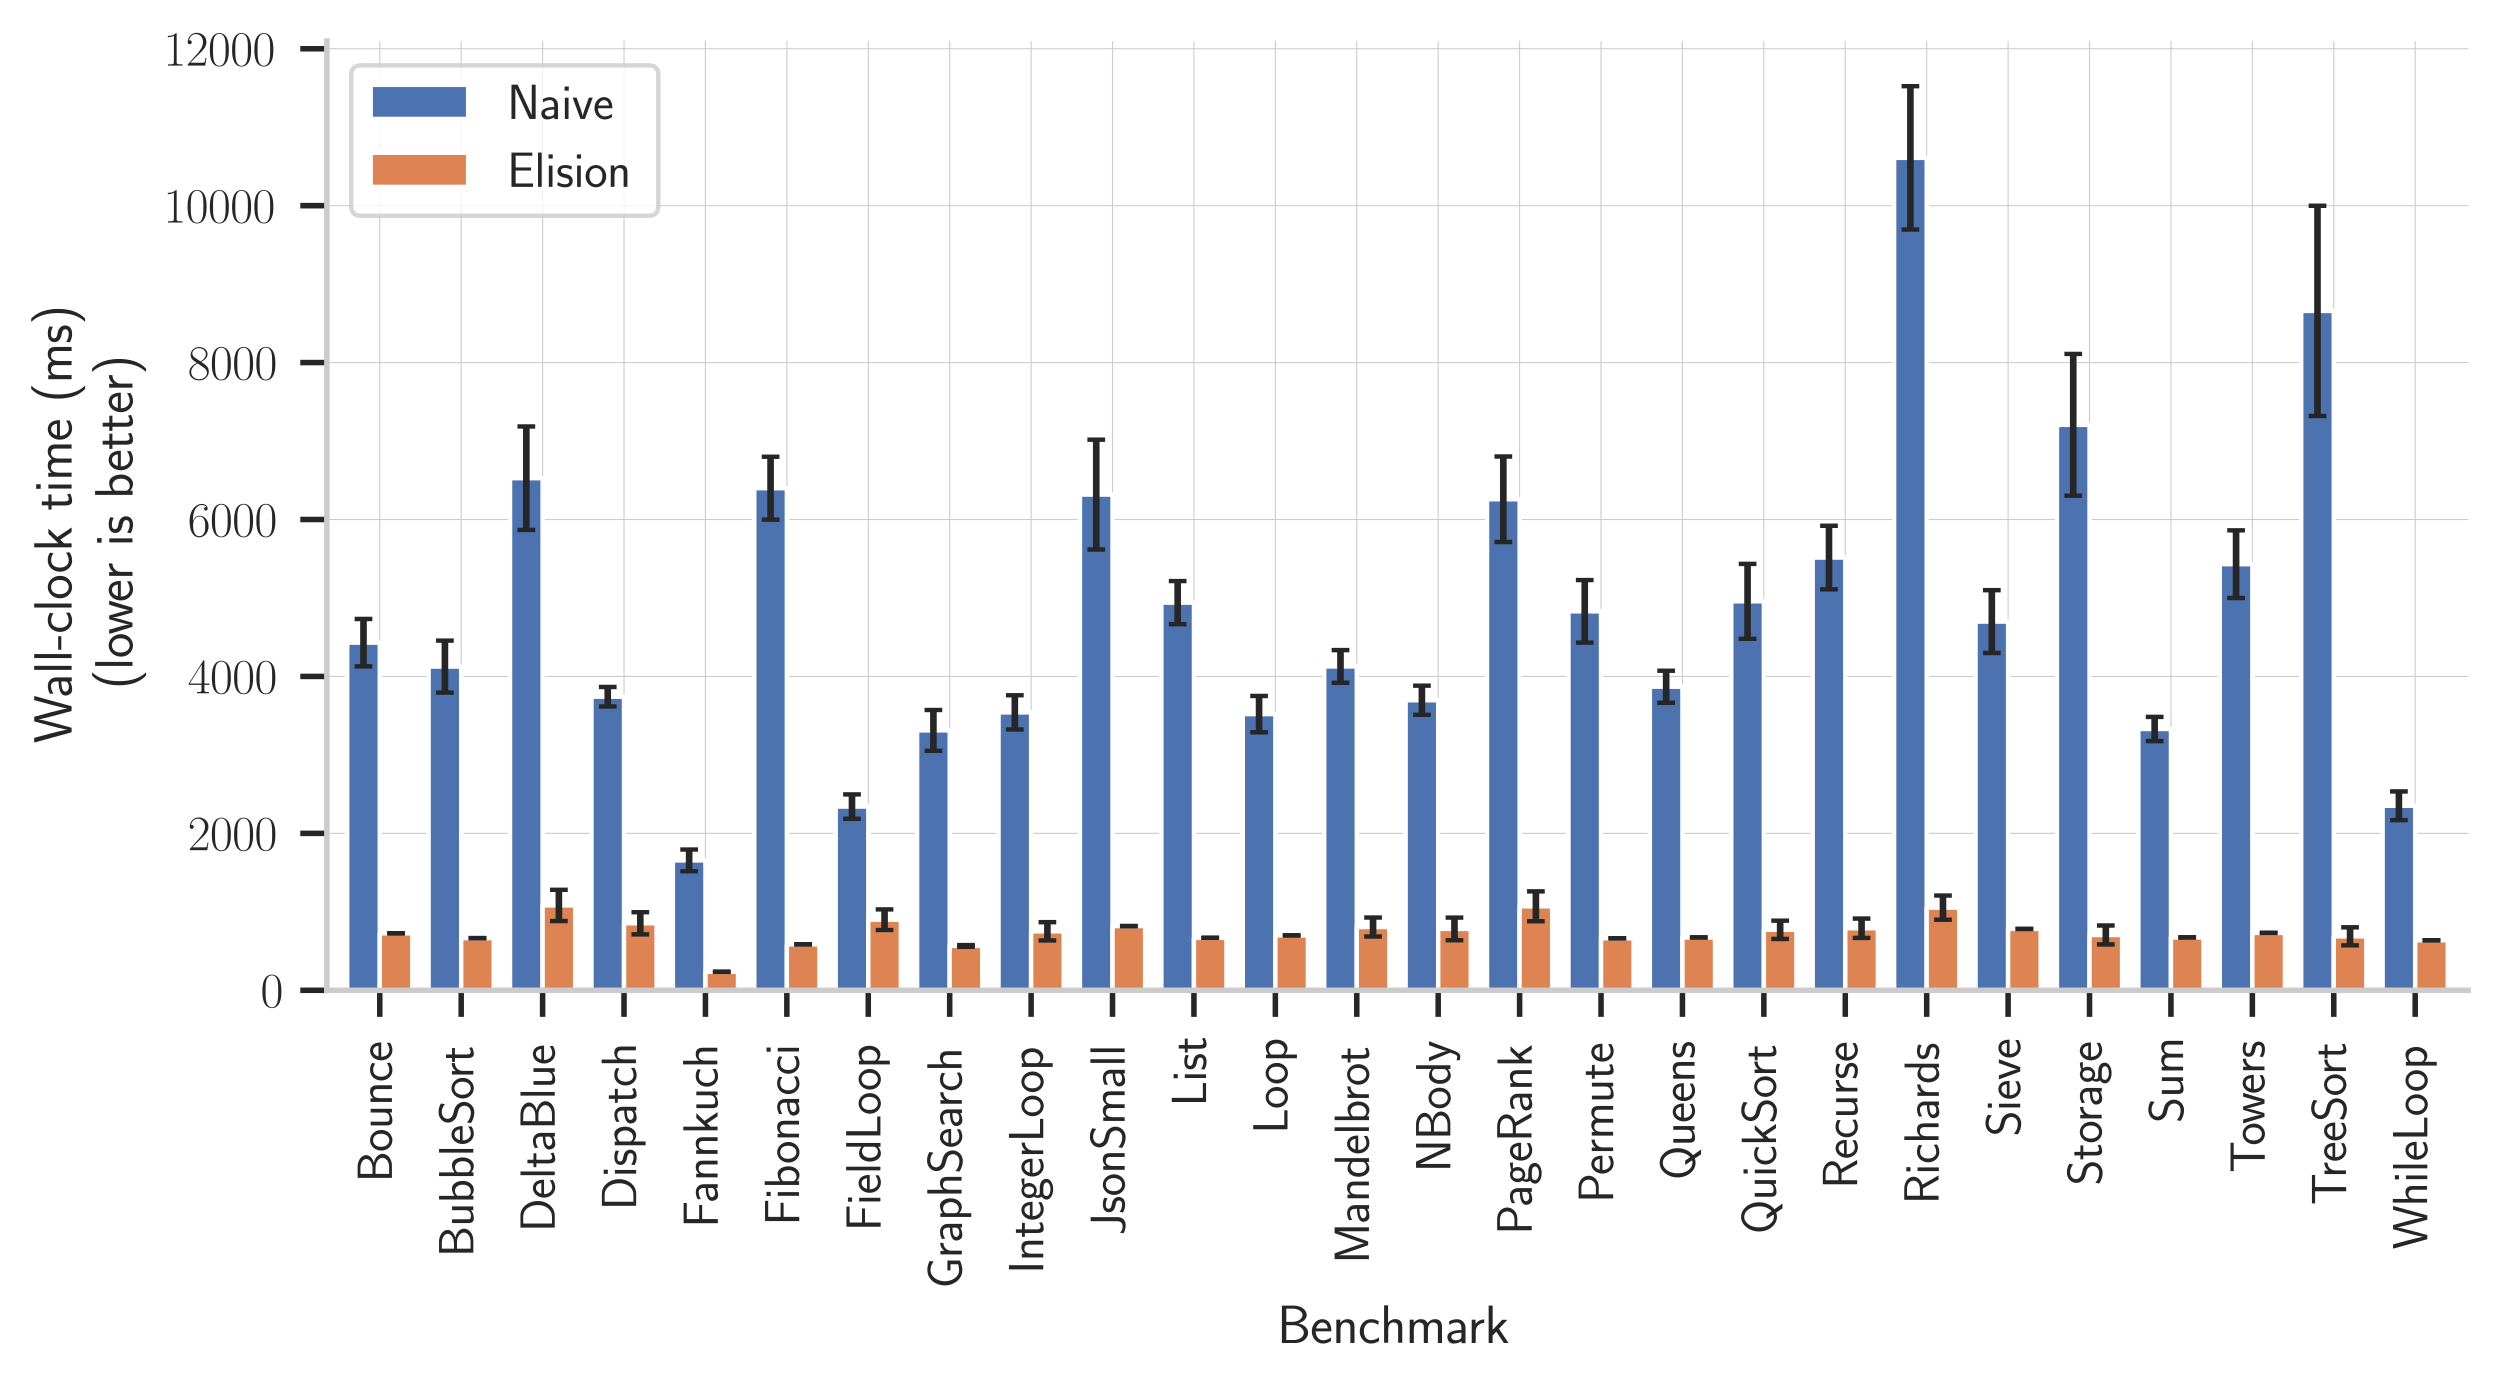 <?xml version="1.0" encoding="utf-8" standalone="no"?>
<!DOCTYPE svg PUBLIC "-//W3C//DTD SVG 1.1//EN"
  "http://www.w3.org/Graphics/SVG/1.1/DTD/svg11.dtd">
<svg xmlns:xlink="http://www.w3.org/1999/xlink" width="564.48pt" height="312.766pt" viewBox="0 0 564.48 312.766" xmlns="http://www.w3.org/2000/svg" version="1.1">
 <defs>
  <style type="text/css">*{stroke-linejoin: round; stroke-linecap: butt}</style>
 </defs>
 <g id="figure_1">
  <g id="patch_1">
   <path d="M 0 312.766 
L 564.48 312.766 
L 564.48 0 
L 0 0 
z
" style="fill: #ffffff"/>
  </g>
  <g id="axes_1">
   <g id="patch_2">
    <path d="M 73.801 223.601 
L 557.28 223.601 
L 557.28 9.26 
L 73.801 9.26 
z
" style="fill: #ffffff"/>
   </g>
   <g id="matplotlib.axis_1">
    <g id="xtick_1">
     <g id="line2d_1">
      <path d="M 85.75 223.601 
L 85.75 9.26 
" clip-path="url(#p7f96898447)" style="fill: none; stroke: #cccccc; stroke-width: 0.25; stroke-linecap: round"/>
     </g>
     <g id="line2d_2">
      <defs>
       <path id="me6173e0a1f" d="M 0 0 
L 0 6 
" style="stroke: #262626; stroke-width: 1.25"/>
      </defs>
      <g>
       <use xlink:href="#me6173e0a1f" x="85.75" y="223.601" style="fill: #262626; stroke: #262626; stroke-width: 1.25"/>
      </g>
     </g>
     <g id="text_1">
      <!-- Bounce -->
      <g style="fill: #262626" transform="translate(88.49 266.952) rotate(-90) scale(0.11 -0.11)">
       <defs>
        <path id="CMSS17-42" d="M 570 4416 
L 570 0 
L 2163 0 
C 3034 0 3667 574 3667 1200 
C 3667 1685 3251 2176 2502 2317 
C 3334 2558 3501 3040 3501 3313 
C 3501 3883 2874 4416 1997 4416 
L 570 4416 
z
M 1088 2496 
L 1088 4059 
L 1824 4059 
C 2483 4059 3002 3724 3002 3306 
C 3002 2926 2592 2496 1766 2496 
L 1088 2496 
z
M 1088 357 
L 1088 2107 
L 1939 2107 
C 2630 2107 3162 1679 3162 1206 
C 3162 772 2694 357 1984 357 
L 1088 357 
z
" transform="scale(0.016)"/>
        <path id="CMSS17-6f" d="M 2829 1356 
C 2829 2176 2221 2816 1504 2816 
C 768 2816 173 2157 173 1356 
C 173 544 787 -64 1498 -64 
C 2227 -64 2829 563 2829 1356 
z
M 1504 337 
C 1050 337 659 709 659 1408 
C 659 2151 1114 2427 1498 2427 
C 1914 2427 2342 2126 2342 1408 
C 2342 683 1926 337 1504 337 
z
" transform="scale(0.016)"/>
        <path id="CMSS17-75" d="M 2618 2739 
L 2131 2739 
L 2131 972 
C 2131 498 1786 306 1421 306 
C 998 306 960 447 960 709 
L 960 2739 
L 474 2739 
L 474 678 
C 474 179 646 -64 1088 -64 
C 1306 -64 1798 -13 2144 306 
L 2144 0 
L 2618 0 
L 2618 2739 
z
" transform="scale(0.016)"/>
        <path id="CMSS17-6e" d="M 2618 1877 
C 2618 2283 2522 2816 1798 2816 
C 1389 2816 1120 2606 941 2389 
L 941 2758 
L 474 2758 
L 474 0 
L 960 0 
L 960 1559 
C 960 1964 1114 2428 1549 2428 
C 2112 2428 2131 2048 2131 1829 
L 2131 0 
L 2618 0 
L 2618 1877 
z
" transform="scale(0.016)"/>
        <path id="CMSS17-63" d="M 2464 2541 
C 2464 2585 2170 2714 2093 2739 
C 1882 2816 1613 2816 1542 2816 
C 710 2816 211 2093 211 1363 
C 211 595 768 -64 1517 -64 
C 1946 -64 2253 76 2502 242 
L 2464 664 
C 2189 453 1869 337 1523 337 
C 1024 337 698 774 698 1369 
C 698 1831 909 2414 1549 2414 
C 1901 2414 2099 2343 2394 2145 
L 2464 2541 
z
" transform="scale(0.016)"/>
        <path id="CMSS17-65" d="M 2502 1377 
C 2502 1590 2490 2003 2285 2345 
C 2061 2713 1696 2816 1421 2816 
C 755 2816 192 2188 192 1375 
C 192 582 774 -64 1510 -64 
C 1798 -64 2150 19 2470 248 
C 2470 274 2458 414 2451 420 
C 2451 433 2432 630 2432 656 
C 2125 407 1773 325 1517 325 
C 1107 325 666 667 646 1377 
L 2502 1377 
z
M 698 1728 
C 781 2084 1062 2421 1421 2421 
C 1517 2421 1965 2421 2080 1728 
L 698 1728 
z
" transform="scale(0.016)"/>
       </defs>
       <use xlink:href="#CMSS17-42" transform="scale(0.996)"/>
       <use xlink:href="#CMSS17-6f" transform="translate(62.338 0) scale(0.996)"/>
       <use xlink:href="#CMSS17-75" transform="translate(109.182 0) scale(0.996)"/>
       <use xlink:href="#CMSS17-6e" transform="translate(157.387 0) scale(0.996)"/>
       <use xlink:href="#CMSS17-63" transform="translate(205.592 0) scale(0.996)"/>
       <use xlink:href="#CMSS17-65" transform="translate(247.23 0) scale(0.996)"/>
      </g>
     </g>
    </g>
    <g id="xtick_2">
     <g id="line2d_3">
      <path d="M 104.133 223.601 
L 104.133 9.26 
" clip-path="url(#p7f96898447)" style="fill: none; stroke: #cccccc; stroke-width: 0.25; stroke-linecap: round"/>
     </g>
     <g id="line2d_4">
      <g>
       <use xlink:href="#me6173e0a1f" x="104.133" y="223.601" style="fill: #262626; stroke: #262626; stroke-width: 1.25"/>
      </g>
     </g>
     <g id="text_2">
      <!-- BubbleSort -->
      <g style="fill: #262626" transform="translate(106.873 283.847) rotate(-90) scale(0.11 -0.11)">
       <defs>
        <path id="CMSS17-62" d="M 954 4416 
L 480 4416 
L 480 -13 
L 966 -13 
L 966 274 
C 1210 38 1504 -64 1766 -64 
C 2381 -64 2880 549 2880 1352 
C 2880 2086 2496 2756 1926 2756 
C 1523 2756 1165 2591 954 2419 
L 954 4416 
z
M 966 2046 
C 1107 2222 1306 2368 1587 2368 
C 1965 2368 2394 2097 2394 1352 
C 2394 558 1882 325 1530 325 
C 1402 325 1267 356 1139 464 
C 966 615 966 709 966 797 
L 966 2046 
z
" transform="scale(0.016)"/>
        <path id="CMSS17-6c" d="M 947 4416 
L 474 4416 
L 474 0 
L 947 0 
L 947 4416 
z
" transform="scale(0.016)"/>
        <path id="CMSS17-53" d="M 2797 4169 
C 2515 4334 2208 4480 1690 4480 
C 864 4480 333 3879 333 3266 
C 333 3025 403 2753 653 2475 
C 902 2196 1184 2121 1542 2033 
C 1690 1994 1939 1924 1984 1906 
C 2342 1767 2515 1444 2515 1140 
C 2515 742 2202 318 1645 318 
C 1453 318 890 318 358 819 
L 269 318 
C 794 -64 1363 -128 1651 -128 
C 2438 -128 3002 488 3002 1186 
C 3002 1440 2925 1763 2656 2061 
C 2394 2347 2163 2410 1638 2549 
C 1338 2626 1146 2677 986 2873 
C 877 3013 819 3146 819 3317 
C 819 3673 1126 4060 1690 4060 
C 1971 4060 2336 4002 2707 3660 
L 2797 4169 
z
" transform="scale(0.016)"/>
        <path id="CMSS17-72" d="M 954 1363 
C 954 1965 1395 2368 1958 2368 
L 1958 2789 
C 1549 2789 1165 2585 934 2253 
L 934 2758 
L 480 2758 
L 480 0 
L 954 0 
L 954 1363 
z
" transform="scale(0.016)"/>
        <path id="CMSS17-74" d="M 1069 2368 
L 1901 2368 
L 1901 2737 
L 1069 2737 
L 1069 3520 
L 614 3520 
L 614 2737 
L 109 2737 
L 109 2368 
L 602 2368 
L 602 749 
C 602 384 685 -64 1107 -64 
C 1427 -64 1722 25 2003 172 
L 1901 548 
C 1747 414 1562 337 1363 337 
C 1082 337 1069 696 1069 856 
L 1069 2368 
z
" transform="scale(0.016)"/>
       </defs>
       <use xlink:href="#CMSS17-42" transform="scale(0.996)"/>
       <use xlink:href="#CMSS17-75" transform="translate(62.338 0) scale(0.996)"/>
       <use xlink:href="#CMSS17-62" transform="translate(110.543 0) scale(0.996)"/>
       <use xlink:href="#CMSS17-62" transform="translate(158.748 0) scale(0.996)"/>
       <use xlink:href="#CMSS17-6c" transform="translate(206.953 0) scale(0.996)"/>
       <use xlink:href="#CMSS17-65" transform="translate(229.134 0) scale(0.996)"/>
       <use xlink:href="#CMSS17-53" transform="translate(270.772 0) scale(0.996)"/>
       <use xlink:href="#CMSS17-6f" transform="translate(322.821 0) scale(0.996)"/>
       <use xlink:href="#CMSS17-72" transform="translate(367.062 0) scale(0.996)"/>
       <use xlink:href="#CMSS17-74" transform="translate(398.972 0) scale(0.996)"/>
      </g>
     </g>
    </g>
    <g id="xtick_3">
     <g id="line2d_5">
      <path d="M 122.517 223.601 
L 122.517 9.26 
" clip-path="url(#p7f96898447)" style="fill: none; stroke: #cccccc; stroke-width: 0.25; stroke-linecap: round"/>
     </g>
     <g id="line2d_6">
      <g>
       <use xlink:href="#me6173e0a1f" x="122.517" y="223.601" style="fill: #262626; stroke: #262626; stroke-width: 1.25"/>
      </g>
     </g>
     <g id="text_3">
      <!-- DeltaBlue -->
      <g style="fill: #262626" transform="translate(125.256 278.184) rotate(-90) scale(0.11 -0.11)">
       <defs>
        <path id="CMSS17-44" d="M 570 4416 
L 570 0 
L 2144 0 
C 3194 0 4000 980 4000 2170 
C 4000 3398 3194 4416 2144 4416 
L 570 4416 
z
M 1094 357 
L 1094 4059 
L 2003 4059 
C 2861 4059 3475 3277 3475 2170 
C 3475 1107 2867 357 2003 357 
L 1094 357 
z
" transform="scale(0.016)"/>
        <path id="CMSS17-61" d="M 2406 1791 
C 2406 2392 1978 2808 1402 2808 
C 1120 2808 813 2757 461 2553 
L 499 2135 
C 659 2248 934 2432 1395 2432 
C 1722 2432 1920 2180 1920 1782 
L 1920 1536 
C 896 1536 256 1238 256 726 
C 256 461 416 -64 947 -64 
C 1043 -64 1562 -64 1933 217 
L 1933 -19 
L 2406 -19 
L 2406 1791 
z
M 1920 816 
C 1920 701 1920 548 1728 434 
C 1562 325 1350 325 1261 325 
C 941 325 723 511 723 744 
C 723 1211 1722 1211 1920 1211 
L 1920 816 
z
" transform="scale(0.016)"/>
       </defs>
       <use xlink:href="#CMSS17-44" transform="scale(0.996)"/>
       <use xlink:href="#CMSS17-65" transform="translate(67.543 0) scale(0.996)"/>
       <use xlink:href="#CMSS17-6c" transform="translate(109.182 0) scale(0.996)"/>
       <use xlink:href="#CMSS17-74" transform="translate(131.362 0) scale(0.996)"/>
       <use xlink:href="#CMSS17-61" transform="translate(165.194 0) scale(0.996)"/>
       <use xlink:href="#CMSS17-42" transform="translate(210.116 0) scale(0.996)"/>
       <use xlink:href="#CMSS17-6c" transform="translate(272.454 0) scale(0.996)"/>
       <use xlink:href="#CMSS17-75" transform="translate(294.635 0) scale(0.996)"/>
       <use xlink:href="#CMSS17-65" transform="translate(342.84 0) scale(0.996)"/>
      </g>
     </g>
    </g>
    <g id="xtick_4">
     <g id="line2d_7">
      <path d="M 140.9 223.601 
L 140.9 9.26 
" clip-path="url(#p7f96898447)" style="fill: none; stroke: #cccccc; stroke-width: 0.25; stroke-linecap: round"/>
     </g>
     <g id="line2d_8">
      <g>
       <use xlink:href="#me6173e0a1f" x="140.9" y="223.601" style="fill: #262626; stroke: #262626; stroke-width: 1.25"/>
      </g>
     </g>
     <g id="text_4">
      <!-- Dispatch -->
      <g style="fill: #262626" transform="translate(143.639 273.253) rotate(-90) scale(0.11 -0.11)">
       <defs>
        <path id="CMSS17-69" d="M 979 4183 
L 442 4183 
L 442 3648 
L 979 3648 
L 979 4183 
z
M 947 2739 
L 474 2739 
L 474 0 
L 947 0 
L 947 2739 
z
" transform="scale(0.016)"/>
        <path id="CMSS17-73" d="M 2061 2627 
C 1683 2807 1389 2807 1197 2807 
C 742 2807 198 2648 198 2003 
C 198 1359 902 1218 1094 1179 
C 1389 1122 1715 1058 1715 740 
C 1715 337 1254 337 1171 337 
C 915 337 563 407 243 638 
L 166 210 
C 531 0 883 -64 1178 -64 
C 1965 -64 2163 416 2163 781 
C 2163 1094 1984 1305 1862 1401 
C 1651 1568 1574 1587 1050 1696 
C 960 1709 646 1779 646 2066 
C 646 2432 1050 2432 1139 2432 
C 1555 2432 1811 2303 1984 2208 
L 2061 2627 
z
" transform="scale(0.016)"/>
        <path id="CMSS17-70" d="M 966 333 
C 1178 129 1466 -5 1773 -5 
C 2368 -5 2880 603 2880 1412 
C 2880 2159 2496 2816 1946 2816 
C 1626 2816 1242 2702 954 2472 
L 954 2765 
L 480 2765 
L 480 -1216 
L 966 -1216 
L 966 333 
z
M 966 2100 
C 1018 2176 1235 2415 1587 2415 
C 2035 2415 2394 1960 2394 1412 
C 2394 787 1958 384 1530 384 
C 1402 384 1267 415 1139 523 
C 966 674 966 768 966 857 
L 966 2100 
z
" transform="scale(0.016)"/>
        <path id="CMSS17-68" d="M 2618 1891 
C 2618 2292 2522 2820 1798 2820 
C 1395 2820 1133 2623 947 2407 
L 947 4448 
L 474 4448 
L 474 32 
L 960 32 
L 960 1573 
C 960 1973 1114 2432 1549 2432 
C 2112 2432 2131 2056 2131 1839 
L 2131 32 
L 2618 32 
L 2618 1891 
z
" transform="scale(0.016)"/>
       </defs>
       <use xlink:href="#CMSS17-44" transform="scale(0.996)"/>
       <use xlink:href="#CMSS17-69" transform="translate(67.543 0) scale(0.996)"/>
       <use xlink:href="#CMSS17-73" transform="translate(89.724 0) scale(0.996)"/>
       <use xlink:href="#CMSS17-70" transform="translate(125.637 0) scale(0.996)"/>
       <use xlink:href="#CMSS17-61" transform="translate(173.842 0) scale(0.996)"/>
       <use xlink:href="#CMSS17-74" transform="translate(218.764 0) scale(0.996)"/>
       <use xlink:href="#CMSS17-63" transform="translate(252.596 0) scale(0.996)"/>
       <use xlink:href="#CMSS17-68" transform="translate(294.234 0) scale(0.996)"/>
      </g>
     </g>
    </g>
    <g id="xtick_5">
     <g id="line2d_9">
      <path d="M 159.283 223.601 
L 159.283 9.26 
" clip-path="url(#p7f96898447)" style="fill: none; stroke: #cccccc; stroke-width: 0.25; stroke-linecap: round"/>
     </g>
     <g id="line2d_10">
      <g>
       <use xlink:href="#me6173e0a1f" x="159.283" y="223.601" style="fill: #262626; stroke: #262626; stroke-width: 1.25"/>
      </g>
     </g>
     <g id="text_5">
      <!-- Fannkuch -->
      <g style="fill: #262626" transform="translate(162.023 277.18) rotate(-90) scale(0.11 -0.11)">
       <defs>
        <path id="CMSS17-46" d="M 2918 1984 
L 2918 2373 
L 1101 2373 
L 1101 3968 
L 1882 3968 
C 1958 3968 2035 3968 2112 3968 
L 3168 3968 
L 3168 4375 
L 563 4375 
L 563 -32 
L 1101 -32 
L 1101 1984 
L 2918 1984 
z
" transform="scale(0.016)"/>
        <path id="CMSS17-6b" d="M 1696 1688 
L 2688 2739 
L 2074 2739 
L 954 1554 
L 954 4416 
L 480 4416 
L 480 0 
L 947 0 
L 947 892 
L 1376 1344 
L 2278 0 
L 2822 0 
L 1696 1688 
z
" transform="scale(0.016)"/>
       </defs>
       <use xlink:href="#CMSS17-46" transform="scale(0.996)"/>
       <use xlink:href="#CMSS17-61" transform="translate(50.687 0) scale(0.996)"/>
       <use xlink:href="#CMSS17-6e" transform="translate(95.609 0) scale(0.996)"/>
       <use xlink:href="#CMSS17-6e" transform="translate(143.814 0) scale(0.996)"/>
       <use xlink:href="#CMSS17-6b" transform="translate(192.019 0) scale(0.996)"/>
       <use xlink:href="#CMSS17-75" transform="translate(237.621 0) scale(0.996)"/>
       <use xlink:href="#CMSS17-63" transform="translate(285.826 0) scale(0.996)"/>
       <use xlink:href="#CMSS17-68" transform="translate(327.465 0) scale(0.996)"/>
      </g>
     </g>
    </g>
    <g id="xtick_6">
     <g id="line2d_11">
      <path d="M 177.666 223.601 
L 177.666 9.26 
" clip-path="url(#p7f96898447)" style="fill: none; stroke: #cccccc; stroke-width: 0.25; stroke-linecap: round"/>
     </g>
     <g id="line2d_12">
      <g>
       <use xlink:href="#me6173e0a1f" x="177.666" y="223.601" style="fill: #262626; stroke: #262626; stroke-width: 1.25"/>
      </g>
     </g>
     <g id="text_6">
      <!-- Fibonacci -->
      <g style="fill: #262626" transform="translate(180.406 276.693) rotate(-90) scale(0.11 -0.11)">
       <use xlink:href="#CMSS17-46" transform="scale(0.996)"/>
       <use xlink:href="#CMSS17-69" transform="translate(53.29 0) scale(0.996)"/>
       <use xlink:href="#CMSS17-62" transform="translate(75.47 0) scale(0.996)"/>
       <use xlink:href="#CMSS17-6f" transform="translate(126.278 0) scale(0.996)"/>
       <use xlink:href="#CMSS17-6e" transform="translate(173.121 0) scale(0.996)"/>
       <use xlink:href="#CMSS17-61" transform="translate(221.326 0) scale(0.996)"/>
       <use xlink:href="#CMSS17-63" transform="translate(266.248 0) scale(0.996)"/>
       <use xlink:href="#CMSS17-63" transform="translate(307.887 0) scale(0.996)"/>
       <use xlink:href="#CMSS17-69" transform="translate(349.526 0) scale(0.996)"/>
      </g>
     </g>
    </g>
    <g id="xtick_7">
     <g id="line2d_13">
      <path d="M 196.049 223.601 
L 196.049 9.26 
" clip-path="url(#p7f96898447)" style="fill: none; stroke: #cccccc; stroke-width: 0.25; stroke-linecap: round"/>
     </g>
     <g id="line2d_14">
      <g>
       <use xlink:href="#me6173e0a1f" x="196.049" y="223.601" style="fill: #262626; stroke: #262626; stroke-width: 1.25"/>
      </g>
     </g>
     <g id="text_7">
      <!-- FieldLoop -->
      <g style="fill: #262626" transform="translate(198.789 277.971) rotate(-90) scale(0.11 -0.11)">
       <defs>
        <path id="CMSS17-64" d="M 2611 4416 
L 2138 4416 
L 2138 2438 
C 1939 2603 1613 2756 1254 2756 
C 672 2756 211 2131 211 1347 
C 211 562 666 -64 1235 -64 
C 1677 -64 1971 172 2125 306 
L 2125 -13 
L 2611 -13 
L 2611 4416 
z
M 2125 836 
C 2125 747 2125 653 1926 482 
C 1798 375 1645 325 1498 325 
C 1152 325 698 576 698 1340 
C 698 2134 1210 2368 1562 2368 
C 1798 2368 1990 2254 2125 2065 
L 2125 836 
z
" transform="scale(0.016)"/>
        <path id="CMSS17-4c" d="M 1670 414 
C 1594 414 1517 414 1440 414 
L 1101 414 
L 1101 4416 
L 563 4416 
L 563 0 
L 3002 0 
L 3002 414 
L 1670 414 
z
" transform="scale(0.016)"/>
       </defs>
       <use xlink:href="#CMSS17-46" transform="scale(0.996)"/>
       <use xlink:href="#CMSS17-69" transform="translate(53.29 0) scale(0.996)"/>
       <use xlink:href="#CMSS17-65" transform="translate(75.47 0) scale(0.996)"/>
       <use xlink:href="#CMSS17-6c" transform="translate(117.109 0) scale(0.996)"/>
       <use xlink:href="#CMSS17-64" transform="translate(139.29 0) scale(0.996)"/>
       <use xlink:href="#CMSS17-4c" transform="translate(187.495 0) scale(0.996)"/>
       <use xlink:href="#CMSS17-6f" transform="translate(238.182 0) scale(0.996)"/>
       <use xlink:href="#CMSS17-6f" transform="translate(287.628 0) scale(0.996)"/>
       <use xlink:href="#CMSS17-70" transform="translate(334.472 0) scale(0.996)"/>
      </g>
     </g>
    </g>
    <g id="xtick_8">
     <g id="line2d_15">
      <path d="M 214.433 223.601 
L 214.433 9.26 
" clip-path="url(#p7f96898447)" style="fill: none; stroke: #cccccc; stroke-width: 0.25; stroke-linecap: round"/>
     </g>
     <g id="line2d_16">
      <g>
       <use xlink:href="#me6173e0a1f" x="214.433" y="223.601" style="fill: #262626; stroke: #262626; stroke-width: 1.25"/>
      </g>
     </g>
     <g id="text_8">
      <!-- GraphSearch -->
      <g style="fill: #262626" transform="translate(217.172 290.939) rotate(-90) scale(0.11 -0.11)">
       <defs>
        <path id="CMSS17-47" d="M 3610 1856 
L 2336 1856 
L 2336 1461 
L 3123 1461 
L 3123 471 
C 2874 401 2618 350 2362 350 
C 1466 350 934 1301 934 2200 
C 934 3095 1491 4032 2362 4032 
C 2854 4032 3130 3881 3469 3627 
L 3552 4134 
C 3130 4351 2867 4440 2387 4440 
C 1146 4440 397 3324 397 2182 
C 397 1090 1152 -64 2349 -64 
C 2797 -64 3213 51 3610 248 
L 3610 1856 
z
" transform="scale(0.016)"/>
       </defs>
       <use xlink:href="#CMSS17-47" transform="scale(0.996)"/>
       <use xlink:href="#CMSS17-72" transform="translate(62.458 0) scale(0.996)"/>
       <use xlink:href="#CMSS17-61" transform="translate(94.368 0) scale(0.996)"/>
       <use xlink:href="#CMSS17-70" transform="translate(139.29 0) scale(0.996)"/>
       <use xlink:href="#CMSS17-68" transform="translate(187.495 0) scale(0.996)"/>
       <use xlink:href="#CMSS17-53" transform="translate(235.7 0) scale(0.996)"/>
       <use xlink:href="#CMSS17-65" transform="translate(287.748 0) scale(0.996)"/>
       <use xlink:href="#CMSS17-61" transform="translate(329.387 0) scale(0.996)"/>
       <use xlink:href="#CMSS17-72" transform="translate(371.707 0) scale(0.996)"/>
       <use xlink:href="#CMSS17-63" transform="translate(403.616 0) scale(0.996)"/>
       <use xlink:href="#CMSS17-68" transform="translate(445.255 0) scale(0.996)"/>
      </g>
     </g>
    </g>
    <g id="xtick_9">
     <g id="line2d_17">
      <path d="M 232.816 223.601 
L 232.816 9.26 
" clip-path="url(#p7f96898447)" style="fill: none; stroke: #cccccc; stroke-width: 0.25; stroke-linecap: round"/>
     </g>
     <g id="line2d_18">
      <g>
       <use xlink:href="#me6173e0a1f" x="232.816" y="223.601" style="fill: #262626; stroke: #262626; stroke-width: 1.25"/>
      </g>
     </g>
     <g id="text_9">
      <!-- IntegerLoop -->
      <g style="fill: #262626" transform="translate(235.556 287.591) rotate(-90) scale(0.11 -0.11)">
       <defs>
        <path id="CMSS17-49" d="M 1094 4416 
L 557 4416 
L 557 0 
L 1094 0 
L 1094 4416 
z
" transform="scale(0.016)"/>
        <path id="CMSS17-67" d="M 2848 2808 
C 2483 2808 2170 2738 1914 2617 
C 1702 2777 1485 2808 1338 2808 
C 781 2808 358 2349 358 1814 
C 358 1468 550 1207 563 1195 
C 448 1035 384 863 384 672 
C 384 448 474 289 544 200 
C 211 -3 166 -314 166 -435 
C 166 -898 749 -1280 1498 -1280 
C 2253 -1280 2835 -898 2835 -428 
C 2835 448 1856 448 1587 448 
L 1069 448 
C 973 448 717 448 717 791 
C 717 921 774 1004 781 1010 
C 877 940 1075 832 1338 832 
C 1869 832 2310 1278 2310 1827 
C 2310 2132 2170 2355 2112 2432 
L 2131 2432 
C 2150 2432 2419 2432 2515 2432 
C 2720 2432 2739 2429 2918 2419 
L 2848 2808 
z
M 1338 1182 
C 1120 1182 813 1315 813 1823 
C 813 2375 1165 2464 1331 2464 
C 1549 2464 1856 2331 1856 1823 
C 1856 1271 1504 1182 1338 1182 
z
M 1581 -10 
C 1734 -10 2381 -10 2381 -442 
C 2381 -714 1984 -929 1504 -929 
C 1018 -929 621 -720 621 -435 
C 621 -403 621 -10 1062 -10 
L 1581 -10 
z
" transform="scale(0.016)"/>
       </defs>
       <use xlink:href="#CMSS17-49" transform="scale(0.996)"/>
       <use xlink:href="#CMSS17-6e" transform="translate(25.784 0) scale(0.996)"/>
       <use xlink:href="#CMSS17-74" transform="translate(73.989 0) scale(0.996)"/>
       <use xlink:href="#CMSS17-65" transform="translate(107.82 0) scale(0.996)"/>
       <use xlink:href="#CMSS17-67" transform="translate(149.459 0) scale(0.996)"/>
       <use xlink:href="#CMSS17-65" transform="translate(196.303 0) scale(0.996)"/>
       <use xlink:href="#CMSS17-72" transform="translate(237.942 0) scale(0.996)"/>
       <use xlink:href="#CMSS17-4c" transform="translate(269.851 0) scale(0.996)"/>
       <use xlink:href="#CMSS17-6f" transform="translate(320.539 0) scale(0.996)"/>
       <use xlink:href="#CMSS17-6f" transform="translate(369.985 0) scale(0.996)"/>
       <use xlink:href="#CMSS17-70" transform="translate(416.828 0) scale(0.996)"/>
      </g>
     </g>
    </g>
    <g id="xtick_10">
     <g id="line2d_19">
      <path d="M 251.199 223.601 
L 251.199 9.26 
" clip-path="url(#p7f96898447)" style="fill: none; stroke: #cccccc; stroke-width: 0.25; stroke-linecap: round"/>
     </g>
     <g id="line2d_20">
      <g>
       <use xlink:href="#me6173e0a1f" x="251.199" y="223.601" style="fill: #262626; stroke: #262626; stroke-width: 1.25"/>
      </g>
     </g>
     <g id="text_10">
      <!-- JsonSmall -->
      <g style="fill: #262626" transform="translate(253.939 278.915) rotate(-90) scale(0.11 -0.11)">
       <defs>
        <path id="CMSS17-4a" d="M 2336 4384 
L 1811 4384 
L 1811 940 
C 1811 636 1683 261 1107 261 
C 781 261 506 414 333 604 
L 250 140 
C 646 -71 1011 -128 1280 -128 
C 1901 -128 2336 228 2336 920 
L 2336 4384 
z
" transform="scale(0.016)"/>
        <path id="CMSS17-6d" d="M 4288 1877 
C 4288 2308 4179 2816 3462 2816 
C 2982 2816 2694 2516 2566 2331 
C 2451 2670 2182 2816 1798 2816 
C 1363 2816 1088 2568 941 2389 
L 941 2758 
L 474 2758 
L 474 0 
L 960 0 
L 960 1559 
C 960 1939 1101 2428 1555 2428 
C 2138 2428 2138 2016 2138 1829 
L 2138 0 
L 2624 0 
L 2624 1559 
C 2624 1939 2765 2428 3219 2428 
C 3802 2428 3802 2016 3802 1829 
L 3802 0 
L 4288 0 
L 4288 1877 
z
" transform="scale(0.016)"/>
       </defs>
       <use xlink:href="#CMSS17-4a" transform="scale(0.996)"/>
       <use xlink:href="#CMSS17-73" transform="translate(44.121 0) scale(0.996)"/>
       <use xlink:href="#CMSS17-6f" transform="translate(80.035 0) scale(0.996)"/>
       <use xlink:href="#CMSS17-6e" transform="translate(126.878 0) scale(0.996)"/>
       <use xlink:href="#CMSS17-53" transform="translate(175.083 0) scale(0.996)"/>
       <use xlink:href="#CMSS17-6d" transform="translate(227.132 0) scale(0.996)"/>
       <use xlink:href="#CMSS17-61" transform="translate(301.361 0) scale(0.996)"/>
       <use xlink:href="#CMSS17-6c" transform="translate(346.283 0) scale(0.996)"/>
       <use xlink:href="#CMSS17-6c" transform="translate(368.464 0) scale(0.996)"/>
      </g>
     </g>
    </g>
    <g id="xtick_11">
     <g id="line2d_21">
      <path d="M 269.582 223.601 
L 269.582 9.26 
" clip-path="url(#p7f96898447)" style="fill: none; stroke: #cccccc; stroke-width: 0.25; stroke-linecap: round"/>
     </g>
     <g id="line2d_22">
      <g>
       <use xlink:href="#me6173e0a1f" x="269.582" y="223.601" style="fill: #262626; stroke: #262626; stroke-width: 1.25"/>
      </g>
     </g>
     <g id="text_11">
      <!-- List -->
      <g style="fill: #262626" transform="translate(272.322 249.813) rotate(-90) scale(0.11 -0.11)">
       <use xlink:href="#CMSS17-4c" transform="scale(0.996)"/>
       <use xlink:href="#CMSS17-69" transform="translate(50.687 0) scale(0.996)"/>
       <use xlink:href="#CMSS17-73" transform="translate(72.868 0) scale(0.996)"/>
       <use xlink:href="#CMSS17-74" transform="translate(108.781 0) scale(0.996)"/>
      </g>
     </g>
    </g>
    <g id="xtick_12">
     <g id="line2d_23">
      <path d="M 287.966 223.601 
L 287.966 9.26 
" clip-path="url(#p7f96898447)" style="fill: none; stroke: #cccccc; stroke-width: 0.25; stroke-linecap: round"/>
     </g>
     <g id="line2d_24">
      <g>
       <use xlink:href="#me6173e0a1f" x="287.966" y="223.601" style="fill: #262626; stroke: #262626; stroke-width: 1.25"/>
      </g>
     </g>
     <g id="text_12">
      <!-- Loop -->
      <g style="fill: #262626" transform="translate(290.705 255.962) rotate(-90) scale(0.11 -0.11)">
       <use xlink:href="#CMSS17-4c" transform="scale(0.996)"/>
       <use xlink:href="#CMSS17-6f" transform="translate(50.687 0) scale(0.996)"/>
       <use xlink:href="#CMSS17-6f" transform="translate(100.133 0) scale(0.996)"/>
       <use xlink:href="#CMSS17-70" transform="translate(146.977 0) scale(0.996)"/>
      </g>
     </g>
    </g>
    <g id="xtick_13">
     <g id="line2d_25">
      <path d="M 306.349 223.601 
L 306.349 9.26 
" clip-path="url(#p7f96898447)" style="fill: none; stroke: #cccccc; stroke-width: 0.25; stroke-linecap: round"/>
     </g>
     <g id="line2d_26">
      <g>
       <use xlink:href="#me6173e0a1f" x="306.349" y="223.601" style="fill: #262626; stroke: #262626; stroke-width: 1.25"/>
      </g>
     </g>
     <g id="text_13">
      <!-- Mandelbrot -->
      <g style="fill: #262626" transform="translate(309.089 285.308) rotate(-90) scale(0.11 -0.11)">
       <defs>
        <path id="CMSS17-4d" d="M 3194 2371 
L 2886 1473 
C 2835 1307 2662 791 2624 587 
L 2618 587 
C 2598 715 2560 849 2458 1174 
C 2400 1365 2336 1562 2272 1741 
L 1325 4416 
L 576 4416 
L 576 0 
L 1075 0 
L 1075 3900 
L 1082 3900 
C 1082 3894 1139 3613 1530 2499 
L 2374 96 
L 2848 96 
L 3610 2231 
C 3661 2378 3821 2843 3891 3066 
C 3955 3257 4115 3728 4154 3913 
L 4160 3913 
L 4160 0 
L 4666 0 
L 4666 4416 
L 3923 4416 
L 3194 2371 
z
" transform="scale(0.016)"/>
       </defs>
       <use xlink:href="#CMSS17-4d" transform="scale(0.996)"/>
       <use xlink:href="#CMSS17-61" transform="translate(81.676 0) scale(0.996)"/>
       <use xlink:href="#CMSS17-6e" transform="translate(126.598 0) scale(0.996)"/>
       <use xlink:href="#CMSS17-64" transform="translate(174.803 0) scale(0.996)"/>
       <use xlink:href="#CMSS17-65" transform="translate(223.008 0) scale(0.996)"/>
       <use xlink:href="#CMSS17-6c" transform="translate(264.647 0) scale(0.996)"/>
       <use xlink:href="#CMSS17-62" transform="translate(286.827 0) scale(0.996)"/>
       <use xlink:href="#CMSS17-72" transform="translate(332.43 0) scale(0.996)"/>
       <use xlink:href="#CMSS17-6f" transform="translate(364.34 0) scale(0.996)"/>
       <use xlink:href="#CMSS17-74" transform="translate(411.183 0) scale(0.996)"/>
      </g>
     </g>
    </g>
    <g id="xtick_14">
     <g id="line2d_27">
      <path d="M 324.732 223.601 
L 324.732 9.26 
" clip-path="url(#p7f96898447)" style="fill: none; stroke: #cccccc; stroke-width: 0.25; stroke-linecap: round"/>
     </g>
     <g id="line2d_28">
      <g>
       <use xlink:href="#me6173e0a1f" x="324.732" y="223.601" style="fill: #262626; stroke: #262626; stroke-width: 1.25"/>
      </g>
     </g>
     <g id="text_14">
      <!-- NBody -->
      <g style="fill: #262626" transform="translate(327.472 264.668) rotate(-90) scale(0.11 -0.11)">
       <defs>
        <path id="CMSS17-4e" d="M 1466 4180 
L 1350 4416 
L 563 4416 
L 563 0 
L 1062 0 
L 1062 3926 
L 1069 3932 
C 1114 3817 1139 3760 1402 3194 
L 2771 236 
L 2886 0 
L 3674 0 
L 3674 4416 
L 3174 4416 
L 3174 490 
L 3168 483 
C 3123 598 3098 655 2835 1221 
L 1466 4180 
z
" transform="scale(0.016)"/>
        <path id="CMSS17-79" d="M 2675 2752 
L 2176 2752 
C 1632 1294 1446 702 1434 383 
L 1427 383 
C 1408 696 1126 1460 902 2007 
L 602 2752 
L 83 2752 
L 1216 13 
C 1146 -178 1043 -465 1011 -529 
C 870 -885 774 -885 672 -885 
C 646 -885 442 -885 211 -809 
L 250 -1229 
C 410 -1261 570 -1280 685 -1280 
C 845 -1280 1165 -1280 1459 -497 
L 2675 2752 
z
" transform="scale(0.016)"/>
       </defs>
       <use xlink:href="#CMSS17-4e" transform="scale(0.996)"/>
       <use xlink:href="#CMSS17-42" transform="translate(66.062 0) scale(0.996)"/>
       <use xlink:href="#CMSS17-6f" transform="translate(128.4 0) scale(0.996)"/>
       <use xlink:href="#CMSS17-64" transform="translate(177.846 0) scale(0.996)"/>
       <use xlink:href="#CMSS17-79" transform="translate(226.051 0) scale(0.996)"/>
      </g>
     </g>
    </g>
    <g id="xtick_15">
     <g id="line2d_29">
      <path d="M 343.115 223.601 
L 343.115 9.26 
" clip-path="url(#p7f96898447)" style="fill: none; stroke: #cccccc; stroke-width: 0.25; stroke-linecap: round"/>
     </g>
     <g id="line2d_30">
      <g>
       <use xlink:href="#me6173e0a1f" x="343.115" y="223.601" style="fill: #262626; stroke: #262626; stroke-width: 1.25"/>
      </g>
     </g>
     <g id="text_15">
      <!-- PageRank -->
      <g style="fill: #262626" transform="translate(345.855 278.778) rotate(-90) scale(0.11 -0.11)">
       <defs>
        <path id="CMSS17-50" d="M 2106 1856 
C 2874 1856 3501 2453 3501 3158 
C 3501 3850 2899 4453 2067 4453 
L 570 4453 
L 570 0 
L 1107 0 
L 1107 1856 
L 2106 1856 
z
M 1926 4096 
C 2669 4096 2995 3627 2995 3157 
C 2995 2720 2694 2226 1926 2226 
L 1094 2226 
L 1094 4096 
L 1926 4096 
z
" transform="scale(0.016)"/>
        <path id="CMSS17-52" d="M 2522 2109 
L 2534 2115 
C 3533 2459 3539 3147 3539 3268 
C 3539 3873 2925 4453 2003 4453 
L 570 4453 
L 570 32 
L 1094 32 
L 1094 2048 
L 2035 2048 
L 3168 32 
L 3706 32 
L 2522 2109 
z
M 1094 2437 
L 1094 4096 
L 1933 4096 
C 2746 4096 3034 3637 3034 3267 
C 3034 2922 2778 2437 1933 2437 
L 1094 2437 
z
" transform="scale(0.016)"/>
       </defs>
       <use xlink:href="#CMSS17-50" transform="scale(0.996)"/>
       <use xlink:href="#CMSS17-61" transform="translate(57.133 0) scale(0.996)"/>
       <use xlink:href="#CMSS17-67" transform="translate(102.055 0) scale(0.996)"/>
       <use xlink:href="#CMSS17-65" transform="translate(148.899 0) scale(0.996)"/>
       <use xlink:href="#CMSS17-52" transform="translate(190.537 0) scale(0.996)"/>
       <use xlink:href="#CMSS17-61" transform="translate(250.954 0) scale(0.996)"/>
       <use xlink:href="#CMSS17-6e" transform="translate(295.876 0) scale(0.996)"/>
       <use xlink:href="#CMSS17-6b" transform="translate(344.081 0) scale(0.996)"/>
      </g>
     </g>
    </g>
    <g id="xtick_16">
     <g id="line2d_31">
      <path d="M 361.499 223.601 
L 361.499 9.26 
" clip-path="url(#p7f96898447)" style="fill: none; stroke: #cccccc; stroke-width: 0.25; stroke-linecap: round"/>
     </g>
     <g id="line2d_32">
      <g>
       <use xlink:href="#me6173e0a1f" x="361.499" y="223.601" style="fill: #262626; stroke: #262626; stroke-width: 1.25"/>
      </g>
     </g>
     <g id="text_16">
      <!-- Permute -->
      <g style="fill: #262626" transform="translate(364.238 271.609) rotate(-90) scale(0.11 -0.11)">
       <use xlink:href="#CMSS17-50" transform="scale(0.996)"/>
       <use xlink:href="#CMSS17-65" transform="translate(57.133 0) scale(0.996)"/>
       <use xlink:href="#CMSS17-72" transform="translate(98.772 0) scale(0.996)"/>
       <use xlink:href="#CMSS17-6d" transform="translate(130.682 0) scale(0.996)"/>
       <use xlink:href="#CMSS17-75" transform="translate(204.911 0) scale(0.996)"/>
       <use xlink:href="#CMSS17-74" transform="translate(253.116 0) scale(0.996)"/>
       <use xlink:href="#CMSS17-65" transform="translate(286.947 0) scale(0.996)"/>
      </g>
     </g>
    </g>
    <g id="xtick_17">
     <g id="line2d_33">
      <path d="M 379.882 223.601 
L 379.882 9.26 
" clip-path="url(#p7f96898447)" style="fill: none; stroke: #cccccc; stroke-width: 0.25; stroke-linecap: round"/>
     </g>
     <g id="line2d_34">
      <g>
       <use xlink:href="#me6173e0a1f" x="379.882" y="223.601" style="fill: #262626; stroke: #262626; stroke-width: 1.25"/>
      </g>
     </g>
     <g id="text_17">
      <!-- Queens -->
      <g style="fill: #262626" transform="translate(382.622 266.434) rotate(-90) scale(0.11 -0.11)">
       <defs>
        <path id="CMSS17-51" d="M 3200 202 
C 3981 833 4096 1689 4096 2174 
C 4096 3501 3219 4497 2214 4497 
C 1210 4497 333 3497 333 2178 
C 333 847 1222 -128 2214 -128 
C 2438 -128 2630 -77 2765 -26 
L 3302 -832 
L 3930 -832 
L 3200 202 
z
M 2528 324 
C 2438 293 2330 273 2214 273 
C 1523 273 858 993 858 2178 
C 858 3357 1517 4096 2214 4096 
C 2918 4096 3571 3350 3571 2178 
C 3571 1771 3507 1089 2950 566 
L 2490 1210 
L 1939 1210 
L 2528 324 
z
" transform="scale(0.016)"/>
       </defs>
       <use xlink:href="#CMSS17-51" transform="scale(0.996)"/>
       <use xlink:href="#CMSS17-75" transform="translate(69.024 0) scale(0.996)"/>
       <use xlink:href="#CMSS17-65" transform="translate(117.229 0) scale(0.996)"/>
       <use xlink:href="#CMSS17-65" transform="translate(158.868 0) scale(0.996)"/>
       <use xlink:href="#CMSS17-6e" transform="translate(200.507 0) scale(0.996)"/>
       <use xlink:href="#CMSS17-73" transform="translate(248.712 0) scale(0.996)"/>
      </g>
     </g>
    </g>
    <g id="xtick_18">
     <g id="line2d_35">
      <path d="M 398.265 223.601 
L 398.265 9.26 
" clip-path="url(#p7f96898447)" style="fill: none; stroke: #cccccc; stroke-width: 0.25; stroke-linecap: round"/>
     </g>
     <g id="line2d_36">
      <g>
       <use xlink:href="#me6173e0a1f" x="398.265" y="223.601" style="fill: #262626; stroke: #262626; stroke-width: 1.25"/>
      </g>
     </g>
     <g id="text_18">
      <!-- QuickSort -->
      <g style="fill: #262626" transform="translate(401.005 278.641) rotate(-90) scale(0.11 -0.11)">
       <use xlink:href="#CMSS17-51" transform="scale(0.996)"/>
       <use xlink:href="#CMSS17-75" transform="translate(69.024 0) scale(0.996)"/>
       <use xlink:href="#CMSS17-69" transform="translate(117.229 0) scale(0.996)"/>
       <use xlink:href="#CMSS17-63" transform="translate(139.41 0) scale(0.996)"/>
       <use xlink:href="#CMSS17-6b" transform="translate(181.049 0) scale(0.996)"/>
       <use xlink:href="#CMSS17-53" transform="translate(226.651 0) scale(0.996)"/>
       <use xlink:href="#CMSS17-6f" transform="translate(278.7 0) scale(0.996)"/>
       <use xlink:href="#CMSS17-72" transform="translate(322.941 0) scale(0.996)"/>
       <use xlink:href="#CMSS17-74" transform="translate(354.851 0) scale(0.996)"/>
      </g>
     </g>
    </g>
    <g id="xtick_19">
     <g id="line2d_37">
      <path d="M 416.648 223.601 
L 416.648 9.26 
" clip-path="url(#p7f96898447)" style="fill: none; stroke: #cccccc; stroke-width: 0.25; stroke-linecap: round"/>
     </g>
     <g id="line2d_38">
      <g>
       <use xlink:href="#me6173e0a1f" x="416.648" y="223.601" style="fill: #262626; stroke: #262626; stroke-width: 1.25"/>
      </g>
     </g>
     <g id="text_19">
      <!-- Recurse -->
      <g style="fill: #262626" transform="translate(419.388 268.397) rotate(-90) scale(0.11 -0.11)">
       <use xlink:href="#CMSS17-52" transform="scale(0.996)"/>
       <use xlink:href="#CMSS17-65" transform="translate(60.416 0) scale(0.996)"/>
       <use xlink:href="#CMSS17-63" transform="translate(102.055 0) scale(0.996)"/>
       <use xlink:href="#CMSS17-75" transform="translate(143.694 0) scale(0.996)"/>
       <use xlink:href="#CMSS17-72" transform="translate(191.899 0) scale(0.996)"/>
       <use xlink:href="#CMSS17-73" transform="translate(223.809 0) scale(0.996)"/>
       <use xlink:href="#CMSS17-65" transform="translate(259.722 0) scale(0.996)"/>
      </g>
     </g>
    </g>
    <g id="xtick_20">
     <g id="line2d_39">
      <path d="M 435.031 223.601 
L 435.031 9.26 
" clip-path="url(#p7f96898447)" style="fill: none; stroke: #cccccc; stroke-width: 0.25; stroke-linecap: round"/>
     </g>
     <g id="line2d_40">
      <g>
       <use xlink:href="#me6173e0a1f" x="435.031" y="223.601" style="fill: #262626; stroke: #262626; stroke-width: 1.25"/>
      </g>
     </g>
     <g id="text_20">
      <!-- Richards -->
      <g style="fill: #262626" transform="translate(437.771 271.898) rotate(-90) scale(0.11 -0.11)">
       <use xlink:href="#CMSS17-52" transform="scale(0.996)"/>
       <use xlink:href="#CMSS17-69" transform="translate(60.416 0) scale(0.996)"/>
       <use xlink:href="#CMSS17-63" transform="translate(82.597 0) scale(0.996)"/>
       <use xlink:href="#CMSS17-68" transform="translate(124.236 0) scale(0.996)"/>
       <use xlink:href="#CMSS17-61" transform="translate(172.441 0) scale(0.996)"/>
       <use xlink:href="#CMSS17-72" transform="translate(214.76 0) scale(0.996)"/>
       <use xlink:href="#CMSS17-64" transform="translate(246.67 0) scale(0.996)"/>
       <use xlink:href="#CMSS17-73" transform="translate(294.875 0) scale(0.996)"/>
      </g>
     </g>
    </g>
    <g id="xtick_21">
     <g id="line2d_41">
      <path d="M 453.415 223.601 
L 453.415 9.26 
" clip-path="url(#p7f96898447)" style="fill: none; stroke: #cccccc; stroke-width: 0.25; stroke-linecap: round"/>
     </g>
     <g id="line2d_42">
      <g>
       <use xlink:href="#me6173e0a1f" x="453.415" y="223.601" style="fill: #262626; stroke: #262626; stroke-width: 1.25"/>
      </g>
     </g>
     <g id="text_21">
      <!-- Sieve -->
      <g style="fill: #262626" transform="translate(456.154 256.601) rotate(-90) scale(0.11 -0.11)">
       <defs>
        <path id="CMSS17-76" d="M 2675 2752 
L 2176 2752 
L 1747 1556 
C 1613 1165 1421 627 1389 352 
L 1382 352 
C 1370 468 1318 634 1286 749 
C 1248 890 1197 1056 1158 1172 
L 595 2752 
L 83 2752 
L 1094 0 
L 1664 0 
L 2675 2752 
z
" transform="scale(0.016)"/>
       </defs>
       <use xlink:href="#CMSS17-53" transform="scale(0.996)"/>
       <use xlink:href="#CMSS17-69" transform="translate(52.049 0) scale(0.996)"/>
       <use xlink:href="#CMSS17-65" transform="translate(74.229 0) scale(0.996)"/>
       <use xlink:href="#CMSS17-76" transform="translate(115.868 0) scale(0.996)"/>
       <use xlink:href="#CMSS17-65" transform="translate(158.868 0) scale(0.996)"/>
      </g>
     </g>
    </g>
    <g id="xtick_22">
     <g id="line2d_43">
      <path d="M 471.798 223.601 
L 471.798 9.26 
" clip-path="url(#p7f96898447)" style="fill: none; stroke: #cccccc; stroke-width: 0.25; stroke-linecap: round"/>
     </g>
     <g id="line2d_44">
      <g>
       <use xlink:href="#me6173e0a1f" x="471.798" y="223.601" style="fill: #262626; stroke: #262626; stroke-width: 1.25"/>
      </g>
     </g>
     <g id="text_22">
      <!-- Storage -->
      <g style="fill: #262626" transform="translate(474.538 267.682) rotate(-90) scale(0.11 -0.11)">
       <use xlink:href="#CMSS17-53" transform="scale(0.996)"/>
       <use xlink:href="#CMSS17-74" transform="translate(52.049 0) scale(0.996)"/>
       <use xlink:href="#CMSS17-6f" transform="translate(85.88 0) scale(0.996)"/>
       <use xlink:href="#CMSS17-72" transform="translate(130.121 0) scale(0.996)"/>
       <use xlink:href="#CMSS17-61" transform="translate(162.031 0) scale(0.996)"/>
       <use xlink:href="#CMSS17-67" transform="translate(206.953 0) scale(0.996)"/>
       <use xlink:href="#CMSS17-65" transform="translate(253.797 0) scale(0.996)"/>
      </g>
     </g>
    </g>
    <g id="xtick_23">
     <g id="line2d_45">
      <path d="M 490.181 223.601 
L 490.181 9.26 
" clip-path="url(#p7f96898447)" style="fill: none; stroke: #cccccc; stroke-width: 0.25; stroke-linecap: round"/>
     </g>
     <g id="line2d_46">
      <g>
       <use xlink:href="#me6173e0a1f" x="490.181" y="223.601" style="fill: #262626; stroke: #262626; stroke-width: 1.25"/>
      </g>
     </g>
     <g id="text_23">
      <!-- Sum -->
      <g style="fill: #262626" transform="translate(492.921 253.557) rotate(-90) scale(0.11 -0.11)">
       <use xlink:href="#CMSS17-53" transform="scale(0.996)"/>
       <use xlink:href="#CMSS17-75" transform="translate(52.049 0) scale(0.996)"/>
       <use xlink:href="#CMSS17-6d" transform="translate(100.253 0) scale(0.996)"/>
      </g>
     </g>
    </g>
    <g id="xtick_24">
     <g id="line2d_47">
      <path d="M 508.564 223.601 
L 508.564 9.26 
" clip-path="url(#p7f96898447)" style="fill: none; stroke: #cccccc; stroke-width: 0.25; stroke-linecap: round"/>
     </g>
     <g id="line2d_48">
      <g>
       <use xlink:href="#me6173e0a1f" x="508.564" y="223.601" style="fill: #262626; stroke: #262626; stroke-width: 1.25"/>
      </g>
     </g>
     <g id="text_24">
      <!-- Towers -->
      <g style="fill: #262626" transform="translate(511.304 264.821) rotate(-90) scale(0.11 -0.11)">
       <defs>
        <path id="CMSS17-54" d="M 2317 3968 
L 2848 3968 
C 2925 3968 3002 3968 3078 3968 
L 3878 3968 
L 3878 4376 
L 218 4376 
L 218 3968 
L 1018 3968 
C 1094 3968 1171 3968 1248 3968 
L 1779 3968 
L 1779 -32 
L 2317 -32 
L 2317 3968 
z
" transform="scale(0.016)"/>
        <path id="CMSS17-77" d="M 4013 2752 
L 3526 2752 
L 3187 1601 
C 3117 1358 2918 685 2893 371 
L 2886 371 
C 2874 564 2765 1024 2586 1633 
L 2259 2752 
L 1818 2752 
L 1498 1658 
C 1338 1101 1216 627 1203 371 
L 1197 371 
C 1171 749 909 1633 870 1773 
L 582 2752 
L 83 2752 
L 915 0 
L 1402 0 
C 1734 1096 1990 1943 2010 2370 
C 2022 2160 2131 1707 2195 1484 
L 2618 0 
L 3181 0 
L 4013 2752 
z
" transform="scale(0.016)"/>
       </defs>
       <use xlink:href="#CMSS17-54" transform="scale(0.996)"/>
       <use xlink:href="#CMSS17-6f" transform="translate(56.012 0) scale(0.996)"/>
       <use xlink:href="#CMSS17-77" transform="translate(100.253 0) scale(0.996)"/>
       <use xlink:href="#CMSS17-65" transform="translate(161.47 0) scale(0.996)"/>
       <use xlink:href="#CMSS17-72" transform="translate(203.109 0) scale(0.996)"/>
       <use xlink:href="#CMSS17-73" transform="translate(235.019 0) scale(0.996)"/>
      </g>
     </g>
    </g>
    <g id="xtick_25">
     <g id="line2d_49">
      <path d="M 526.948 223.601 
L 526.948 9.26 
" clip-path="url(#p7f96898447)" style="fill: none; stroke: #cccccc; stroke-width: 0.25; stroke-linecap: round"/>
     </g>
     <g id="line2d_50">
      <g>
       <use xlink:href="#me6173e0a1f" x="526.948" y="223.601" style="fill: #262626; stroke: #262626; stroke-width: 1.25"/>
      </g>
     </g>
     <g id="text_25">
      <!-- TreeSort -->
      <g style="fill: #262626" transform="translate(529.687 272.096) rotate(-90) scale(0.11 -0.11)">
       <use xlink:href="#CMSS17-54" transform="scale(0.996)"/>
       <use xlink:href="#CMSS17-72" transform="translate(56.012 0) scale(0.996)"/>
       <use xlink:href="#CMSS17-65" transform="translate(87.922 0) scale(0.996)"/>
       <use xlink:href="#CMSS17-65" transform="translate(129.561 0) scale(0.996)"/>
       <use xlink:href="#CMSS17-53" transform="translate(171.2 0) scale(0.996)"/>
       <use xlink:href="#CMSS17-6f" transform="translate(223.248 0) scale(0.996)"/>
       <use xlink:href="#CMSS17-72" transform="translate(267.489 0) scale(0.996)"/>
       <use xlink:href="#CMSS17-74" transform="translate(299.399 0) scale(0.996)"/>
      </g>
     </g>
    </g>
    <g id="xtick_26">
     <g id="line2d_51">
      <path d="M 545.331 223.601 
L 545.331 9.26 
" clip-path="url(#p7f96898447)" style="fill: none; stroke: #cccccc; stroke-width: 0.25; stroke-linecap: round"/>
     </g>
     <g id="line2d_52">
      <g>
       <use xlink:href="#me6173e0a1f" x="545.331" y="223.601" style="fill: #262626; stroke: #262626; stroke-width: 1.25"/>
      </g>
     </g>
     <g id="text_26">
      <!-- WhileLoop -->
      <g style="fill: #262626" transform="translate(548.071 282.081) rotate(-90) scale(0.11 -0.11)">
       <defs>
        <path id="CMSS17-57" d="M 5581 4416 
L 5094 4416 
L 4557 2437 
C 4474 2118 4397 1801 4320 1482 
C 4205 1011 4122 681 4109 515 
L 4102 515 
C 4090 687 4006 1049 3904 1457 
C 3827 1795 3744 2131 3654 2462 
L 3123 4416 
L 2586 4416 
L 2080 2562 
L 1824 1549 
C 1632 747 1626 632 1613 505 
L 1606 505 
C 1606 543 1581 753 1402 1498 
C 1312 1868 1222 2244 1126 2601 
L 634 4416 
L 83 4416 
L 1299 0 
L 1830 0 
L 2336 1839 
L 2592 2851 
C 2765 3564 2803 3742 2816 3901 
L 2822 3901 
C 2822 3876 2880 3474 3130 2545 
L 3808 0 
L 4365 0 
L 5581 4416 
z
" transform="scale(0.016)"/>
       </defs>
       <use xlink:href="#CMSS17-57" transform="scale(0.996)"/>
       <use xlink:href="#CMSS17-68" transform="translate(88.242 0) scale(0.996)"/>
       <use xlink:href="#CMSS17-69" transform="translate(136.447 0) scale(0.996)"/>
       <use xlink:href="#CMSS17-6c" transform="translate(158.628 0) scale(0.996)"/>
       <use xlink:href="#CMSS17-65" transform="translate(180.809 0) scale(0.996)"/>
       <use xlink:href="#CMSS17-4c" transform="translate(222.447 0) scale(0.996)"/>
       <use xlink:href="#CMSS17-6f" transform="translate(273.134 0) scale(0.996)"/>
       <use xlink:href="#CMSS17-6f" transform="translate(322.581 0) scale(0.996)"/>
       <use xlink:href="#CMSS17-70" transform="translate(369.424 0) scale(0.996)"/>
      </g>
     </g>
    </g>
    <g id="text_27">
     <!-- Benchmark -->
     <g style="fill: #262626" transform="translate(288.351 303.242) scale(0.12 -0.12)">
      <use xlink:href="#CMSS17-42" transform="scale(0.996)"/>
      <use xlink:href="#CMSS17-65" transform="translate(62.338 0) scale(0.996)"/>
      <use xlink:href="#CMSS17-6e" transform="translate(103.977 0) scale(0.996)"/>
      <use xlink:href="#CMSS17-63" transform="translate(152.182 0) scale(0.996)"/>
      <use xlink:href="#CMSS17-68" transform="translate(193.821 0) scale(0.996)"/>
      <use xlink:href="#CMSS17-6d" transform="translate(242.026 0) scale(0.996)"/>
      <use xlink:href="#CMSS17-61" transform="translate(316.255 0) scale(0.996)"/>
      <use xlink:href="#CMSS17-72" transform="translate(358.574 0) scale(0.996)"/>
      <use xlink:href="#CMSS17-6b" transform="translate(390.484 0) scale(0.996)"/>
     </g>
    </g>
   </g>
   <g id="matplotlib.axis_2">
    <g id="ytick_1">
     <g id="line2d_53">
      <path d="M 73.801 223.601 
L 557.28 223.601 
" clip-path="url(#p7f96898447)" style="fill: none; stroke: #cccccc; stroke-width: 0.25; stroke-linecap: round"/>
     </g>
     <g id="line2d_54">
      <defs>
       <path id="m3cfdd15386" d="M 0 0 
L -6 0 
" style="stroke: #262626; stroke-width: 1.25"/>
      </defs>
      <g>
       <use xlink:href="#m3cfdd15386" x="73.801" y="223.601" style="fill: #262626; stroke: #262626; stroke-width: 1.25"/>
      </g>
     </g>
     <g id="text_28">
      <!-- $\mathdefault{0}$ -->
      <g style="fill: #262626" transform="translate(58.821 227.406) scale(0.11 -0.11)">
       <defs>
        <path id="CMR17-30" d="M 2688 2025 
C 2688 2416 2682 3080 2413 3591 
C 2176 4039 1798 4198 1466 4198 
C 1158 4198 768 4058 525 3597 
C 269 3118 243 2524 243 2025 
C 243 1661 250 1106 448 619 
C 723 -39 1216 -128 1466 -128 
C 1760 -128 2208 -7 2470 600 
C 2662 1042 2688 1559 2688 2025 
z
M 1466 -26 
C 1056 -26 813 325 723 812 
C 653 1188 653 1738 653 2096 
C 653 2588 653 2997 736 3387 
C 858 3929 1216 4096 1466 4096 
C 1728 4096 2067 3923 2189 3400 
C 2272 3036 2278 2607 2278 2096 
C 2278 1680 2278 1169 2202 792 
C 2067 95 1690 -26 1466 -26 
z
" transform="scale(0.016)"/>
       </defs>
       <use xlink:href="#CMR17-30" transform="scale(0.996)"/>
      </g>
     </g>
    </g>
    <g id="ytick_2">
     <g id="line2d_55">
      <path d="M 73.801 188.168 
L 557.28 188.168 
" clip-path="url(#p7f96898447)" style="fill: none; stroke: #cccccc; stroke-width: 0.25; stroke-linecap: round"/>
     </g>
     <g id="line2d_56">
      <g>
       <use xlink:href="#m3cfdd15386" x="73.801" y="188.168" style="fill: #262626; stroke: #262626; stroke-width: 1.25"/>
      </g>
     </g>
     <g id="text_29">
      <!-- $\mathdefault{2000}$ -->
      <g style="fill: #262626" transform="translate(42.383 191.973) scale(0.11 -0.11)">
       <defs>
        <path id="CMR17-32" d="M 2669 989 
L 2554 989 
C 2490 536 2438 459 2413 420 
C 2381 369 1920 369 1830 369 
L 602 369 
C 832 619 1280 1072 1824 1597 
C 2214 1967 2669 2402 2669 3035 
C 2669 3790 2067 4224 1395 4224 
C 691 4224 262 3604 262 3030 
C 262 2780 448 2748 525 2748 
C 589 2748 781 2787 781 3010 
C 781 3207 614 3264 525 3264 
C 486 3264 448 3258 422 3245 
C 544 3790 915 4058 1306 4058 
C 1862 4058 2227 3617 2227 3035 
C 2227 2479 1901 2000 1536 1584 
L 262 146 
L 262 0 
L 2515 0 
L 2669 989 
z
" transform="scale(0.016)"/>
       </defs>
       <use xlink:href="#CMR17-32" transform="scale(0.996)"/>
       <use xlink:href="#CMR17-30" transform="translate(45.69 0) scale(0.996)"/>
       <use xlink:href="#CMR17-30" transform="translate(91.381 0) scale(0.996)"/>
       <use xlink:href="#CMR17-30" transform="translate(137.071 0) scale(0.996)"/>
      </g>
     </g>
    </g>
    <g id="ytick_3">
     <g id="line2d_57">
      <path d="M 73.801 152.735 
L 557.28 152.735 
" clip-path="url(#p7f96898447)" style="fill: none; stroke: #cccccc; stroke-width: 0.25; stroke-linecap: round"/>
     </g>
     <g id="line2d_58">
      <g>
       <use xlink:href="#m3cfdd15386" x="73.801" y="152.735" style="fill: #262626; stroke: #262626; stroke-width: 1.25"/>
      </g>
     </g>
     <g id="text_30">
      <!-- $\mathdefault{4000}$ -->
      <g style="fill: #262626" transform="translate(42.383 156.541) scale(0.11 -0.11)">
       <defs>
        <path id="CMR17-34" d="M 2150 4122 
C 2150 4256 2144 4256 2029 4256 
L 128 1254 
L 128 1088 
L 1779 1088 
L 1779 457 
C 1779 224 1766 160 1318 160 
L 1197 160 
L 1197 0 
C 1402 0 1747 0 1965 0 
C 2182 0 2528 0 2733 0 
L 2733 160 
L 2611 160 
C 2163 160 2150 224 2150 457 
L 2150 1088 
L 2803 1088 
L 2803 1254 
L 2150 1254 
L 2150 4122 
z
M 1798 3703 
L 1798 1254 
L 256 1254 
L 1798 3703 
z
" transform="scale(0.016)"/>
       </defs>
       <use xlink:href="#CMR17-34" transform="scale(0.996)"/>
       <use xlink:href="#CMR17-30" transform="translate(45.69 0) scale(0.996)"/>
       <use xlink:href="#CMR17-30" transform="translate(91.381 0) scale(0.996)"/>
       <use xlink:href="#CMR17-30" transform="translate(137.071 0) scale(0.996)"/>
      </g>
     </g>
    </g>
    <g id="ytick_4">
     <g id="line2d_59">
      <path d="M 73.801 117.303 
L 557.28 117.303 
" clip-path="url(#p7f96898447)" style="fill: none; stroke: #cccccc; stroke-width: 0.25; stroke-linecap: round"/>
     </g>
     <g id="line2d_60">
      <g>
       <use xlink:href="#m3cfdd15386" x="73.801" y="117.303" style="fill: #262626; stroke: #262626; stroke-width: 1.25"/>
      </g>
     </g>
     <g id="text_31">
      <!-- $\mathdefault{6000}$ -->
      <g style="fill: #262626" transform="translate(42.383 121.108) scale(0.11 -0.11)">
       <defs>
        <path id="CMR17-36" d="M 678 2176 
C 678 3690 1395 4032 1811 4032 
C 1946 4032 2272 4009 2400 3776 
C 2298 3776 2106 3776 2106 3553 
C 2106 3381 2246 3323 2336 3323 
C 2394 3323 2566 3348 2566 3560 
C 2566 3954 2246 4179 1805 4179 
C 1043 4179 243 3390 243 1984 
C 243 253 966 -128 1478 -128 
C 2099 -128 2688 427 2688 1283 
C 2688 2081 2170 2662 1517 2662 
C 1126 2662 838 2407 678 1960 
L 678 2176 
z
M 1478 25 
C 691 25 691 1200 691 1436 
C 691 1896 909 2560 1504 2560 
C 1613 2560 1926 2560 2138 2120 
C 2253 1870 2253 1609 2253 1289 
C 2253 944 2253 690 2118 434 
C 1978 171 1773 25 1478 25 
z
" transform="scale(0.016)"/>
       </defs>
       <use xlink:href="#CMR17-36" transform="scale(0.996)"/>
       <use xlink:href="#CMR17-30" transform="translate(45.69 0) scale(0.996)"/>
       <use xlink:href="#CMR17-30" transform="translate(91.381 0) scale(0.996)"/>
       <use xlink:href="#CMR17-30" transform="translate(137.071 0) scale(0.996)"/>
      </g>
     </g>
    </g>
    <g id="ytick_5">
     <g id="line2d_61">
      <path d="M 73.801 81.87 
L 557.28 81.87 
" clip-path="url(#p7f96898447)" style="fill: none; stroke: #cccccc; stroke-width: 0.25; stroke-linecap: round"/>
     </g>
     <g id="line2d_62">
      <g>
       <use xlink:href="#m3cfdd15386" x="73.801" y="81.87" style="fill: #262626; stroke: #262626; stroke-width: 1.25"/>
      </g>
     </g>
     <g id="text_32">
      <!-- $\mathdefault{8000}$ -->
      <g style="fill: #262626" transform="translate(42.383 85.675) scale(0.11 -0.11)">
       <defs>
        <path id="CMR17-38" d="M 1741 2264 
C 2144 2467 2554 2773 2554 3263 
C 2554 3841 1990 4179 1472 4179 
C 890 4179 378 3759 378 3180 
C 378 3021 416 2747 666 2505 
C 730 2442 998 2251 1171 2130 
C 883 1983 211 1634 211 934 
C 211 279 838 -128 1459 -128 
C 2144 -128 2720 362 2720 1010 
C 2720 1590 2330 1857 2074 2029 
L 1741 2264 
z
M 902 2822 
C 851 2854 595 3051 595 3351 
C 595 3739 998 4032 1459 4032 
C 1965 4032 2336 3676 2336 3262 
C 2336 2669 1670 2331 1638 2331 
C 1632 2331 1626 2331 1574 2370 
L 902 2822 
z
M 2080 1519 
C 2176 1449 2483 1240 2483 851 
C 2483 381 2010 25 1472 25 
C 890 25 448 438 448 940 
C 448 1443 838 1862 1280 2060 
L 2080 1519 
z
" transform="scale(0.016)"/>
       </defs>
       <use xlink:href="#CMR17-38" transform="scale(0.996)"/>
       <use xlink:href="#CMR17-30" transform="translate(45.69 0) scale(0.996)"/>
       <use xlink:href="#CMR17-30" transform="translate(91.381 0) scale(0.996)"/>
       <use xlink:href="#CMR17-30" transform="translate(137.071 0) scale(0.996)"/>
      </g>
     </g>
    </g>
    <g id="ytick_6">
     <g id="line2d_63">
      <path d="M 73.801 46.438 
L 557.28 46.438 
" clip-path="url(#p7f96898447)" style="fill: none; stroke: #cccccc; stroke-width: 0.25; stroke-linecap: round"/>
     </g>
     <g id="line2d_64">
      <g>
       <use xlink:href="#m3cfdd15386" x="73.801" y="46.438" style="fill: #262626; stroke: #262626; stroke-width: 1.25"/>
      </g>
     </g>
     <g id="text_33">
      <!-- $\mathdefault{10000}$ -->
      <g style="fill: #262626" transform="translate(36.904 50.243) scale(0.11 -0.11)">
       <defs>
        <path id="CMR17-31" d="M 1702 4058 
C 1702 4192 1696 4192 1606 4192 
C 1357 3916 979 3827 621 3827 
C 602 3827 570 3827 563 3808 
C 557 3795 557 3782 557 3648 
C 755 3648 1088 3686 1344 3839 
L 1344 461 
C 1344 236 1331 160 781 160 
L 589 160 
L 589 0 
C 896 0 1216 0 1523 0 
C 1830 0 2150 0 2458 0 
L 2458 160 
L 2266 160 
C 1715 160 1702 230 1702 458 
L 1702 4058 
z
" transform="scale(0.016)"/>
       </defs>
       <use xlink:href="#CMR17-31" transform="scale(0.996)"/>
       <use xlink:href="#CMR17-30" transform="translate(45.69 0) scale(0.996)"/>
       <use xlink:href="#CMR17-30" transform="translate(91.381 0) scale(0.996)"/>
       <use xlink:href="#CMR17-30" transform="translate(137.071 0) scale(0.996)"/>
       <use xlink:href="#CMR17-30" transform="translate(182.762 0) scale(0.996)"/>
      </g>
     </g>
    </g>
    <g id="ytick_7">
     <g id="line2d_65">
      <path d="M 73.801 11.005 
L 557.28 11.005 
" clip-path="url(#p7f96898447)" style="fill: none; stroke: #cccccc; stroke-width: 0.25; stroke-linecap: round"/>
     </g>
     <g id="line2d_66">
      <g>
       <use xlink:href="#m3cfdd15386" x="73.801" y="11.005" style="fill: #262626; stroke: #262626; stroke-width: 1.25"/>
      </g>
     </g>
     <g id="text_34">
      <!-- $\mathdefault{12000}$ -->
      <g style="fill: #262626" transform="translate(36.904 14.81) scale(0.11 -0.11)">
       <use xlink:href="#CMR17-31" transform="scale(0.996)"/>
       <use xlink:href="#CMR17-32" transform="translate(45.69 0) scale(0.996)"/>
       <use xlink:href="#CMR17-30" transform="translate(91.381 0) scale(0.996)"/>
       <use xlink:href="#CMR17-30" transform="translate(137.071 0) scale(0.996)"/>
       <use xlink:href="#CMR17-30" transform="translate(182.762 0) scale(0.996)"/>
      </g>
     </g>
    </g>
    <g id="text_35">
     <!-- Wall-clock time (ms) -->
     <g style="fill: #262626" transform="translate(16.166 167.822) rotate(-90) scale(0.12 -0.12)">
      <defs>
       <path id="CMSS17-2d" d="M 1664 1216 
L 1664 1585 
L 64 1585 
L 64 1216 
L 1664 1216 
z
" transform="scale(0.016)"/>
       <path id="CMSS17-28" d="M 1613 4768 
C 1267 4417 474 3601 474 1588 
C 474 -433 1267 -1243 1613 -1600 
L 2003 -1600 
C 1216 -784 960 357 960 1581 
C 960 2798 1203 3946 2003 4768 
L 1613 4768 
z
" transform="scale(0.016)"/>
       <path id="CMSS17-29" d="M 723 -1600 
C 1069 -1249 1862 -433 1862 1581 
C 1862 3601 1069 4411 723 4768 
L 333 4768 
C 1120 3952 1376 2811 1376 1588 
C 1376 370 1133 -778 333 -1600 
L 723 -1600 
z
" transform="scale(0.016)"/>
      </defs>
      <use xlink:href="#CMSS17-57" transform="scale(0.996)"/>
      <use xlink:href="#CMSS17-61" transform="translate(85.64 0) scale(0.996)"/>
      <use xlink:href="#CMSS17-6c" transform="translate(130.562 0) scale(0.996)"/>
      <use xlink:href="#CMSS17-6c" transform="translate(152.742 0) scale(0.996)"/>
      <use xlink:href="#CMSS17-2d" transform="translate(174.923 0) scale(0.996)"/>
      <use xlink:href="#CMSS17-63" transform="translate(206.152 0) scale(0.996)"/>
      <use xlink:href="#CMSS17-6c" transform="translate(247.791 0) scale(0.996)"/>
      <use xlink:href="#CMSS17-6f" transform="translate(269.972 0) scale(0.996)"/>
      <use xlink:href="#CMSS17-63" transform="translate(319.418 0) scale(0.996)"/>
      <use xlink:href="#CMSS17-6b" transform="translate(361.057 0) scale(0.996)"/>
      <use xlink:href="#CMSS17-74" transform="translate(437.888 0) scale(0.996)"/>
      <use xlink:href="#CMSS17-69" transform="translate(471.72 0) scale(0.996)"/>
      <use xlink:href="#CMSS17-6d" transform="translate(493.901 0) scale(0.996)"/>
      <use xlink:href="#CMSS17-65" transform="translate(568.13 0) scale(0.996)"/>
      <use xlink:href="#CMSS17-28" transform="translate(640.998 0) scale(0.996)"/>
      <use xlink:href="#CMSS17-6d" transform="translate(677.432 0) scale(0.996)"/>
      <use xlink:href="#CMSS17-73" transform="translate(751.661 0) scale(0.996)"/>
      <use xlink:href="#CMSS17-29" transform="translate(787.574 0) scale(0.996)"/>
     </g>
     <!-- (lower is better) -->
     <g style="fill: #262626" transform="translate(29.915 155.635) rotate(-90) scale(0.12 -0.12)">
      <use xlink:href="#CMSS17-28" transform="scale(0.996)"/>
      <use xlink:href="#CMSS17-6c" transform="translate(36.434 0) scale(0.996)"/>
      <use xlink:href="#CMSS17-6f" transform="translate(58.615 0) scale(0.996)"/>
      <use xlink:href="#CMSS17-77" transform="translate(102.856 0) scale(0.996)"/>
      <use xlink:href="#CMSS17-65" transform="translate(164.073 0) scale(0.996)"/>
      <use xlink:href="#CMSS17-72" transform="translate(205.712 0) scale(0.996)"/>
      <use xlink:href="#CMSS17-69" transform="translate(268.851 0) scale(0.996)"/>
      <use xlink:href="#CMSS17-73" transform="translate(291.031 0) scale(0.996)"/>
      <use xlink:href="#CMSS17-62" transform="translate(358.174 0) scale(0.996)"/>
      <use xlink:href="#CMSS17-65" transform="translate(408.981 0) scale(0.996)"/>
      <use xlink:href="#CMSS17-74" transform="translate(450.62 0) scale(0.996)"/>
      <use xlink:href="#CMSS17-74" transform="translate(484.452 0) scale(0.996)"/>
      <use xlink:href="#CMSS17-65" transform="translate(518.283 0) scale(0.996)"/>
      <use xlink:href="#CMSS17-72" transform="translate(559.922 0) scale(0.996)"/>
      <use xlink:href="#CMSS17-29" transform="translate(591.832 0) scale(0.996)"/>
     </g>
    </g>
   </g>
   <g id="patch_3">
    <path d="M 78.397 223.601 
L 85.75 223.601 
L 85.75 145.109 
L 78.397 145.109 
z
" clip-path="url(#p7f96898447)" style="fill: #4c72b0; stroke: #ffffff; stroke-linejoin: miter"/>
   </g>
   <g id="patch_4">
    <path d="M 96.78 223.601 
L 104.133 223.601 
L 104.133 150.516 
L 96.78 150.516 
z
" clip-path="url(#p7f96898447)" style="fill: #4c72b0; stroke: #ffffff; stroke-linejoin: miter"/>
   </g>
   <g id="patch_5">
    <path d="M 115.163 223.601 
L 122.517 223.601 
L 122.517 107.976 
L 115.163 107.976 
z
" clip-path="url(#p7f96898447)" style="fill: #4c72b0; stroke: #ffffff; stroke-linejoin: miter"/>
   </g>
   <g id="patch_6">
    <path d="M 133.546 223.601 
L 140.9 223.601 
L 140.9 157.313 
L 133.546 157.313 
z
" clip-path="url(#p7f96898447)" style="fill: #4c72b0; stroke: #ffffff; stroke-linejoin: miter"/>
   </g>
   <g id="patch_7">
    <path d="M 151.93 223.601 
L 159.283 223.601 
L 159.283 194.271 
L 151.93 194.271 
z
" clip-path="url(#p7f96898447)" style="fill: #4c72b0; stroke: #ffffff; stroke-linejoin: miter"/>
   </g>
   <g id="patch_8">
    <path d="M 170.313 223.601 
L 177.666 223.601 
L 177.666 110.228 
L 170.313 110.228 
z
" clip-path="url(#p7f96898447)" style="fill: #4c72b0; stroke: #ffffff; stroke-linejoin: miter"/>
   </g>
   <g id="patch_9">
    <path d="M 188.696 223.601 
L 196.049 223.601 
L 196.049 182.118 
L 188.696 182.118 
z
" clip-path="url(#p7f96898447)" style="fill: #4c72b0; stroke: #ffffff; stroke-linejoin: miter"/>
   </g>
   <g id="patch_10">
    <path d="M 207.079 223.601 
L 214.433 223.601 
L 214.433 164.918 
L 207.079 164.918 
z
" clip-path="url(#p7f96898447)" style="fill: #4c72b0; stroke: #ffffff; stroke-linejoin: miter"/>
   </g>
   <g id="patch_11">
    <path d="M 225.463 223.601 
L 232.816 223.601 
L 232.816 160.844 
L 225.463 160.844 
z
" clip-path="url(#p7f96898447)" style="fill: #4c72b0; stroke: #ffffff; stroke-linejoin: miter"/>
   </g>
   <g id="patch_12">
    <path d="M 243.846 223.601 
L 251.199 223.601 
L 251.199 111.676 
L 243.846 111.676 
z
" clip-path="url(#p7f96898447)" style="fill: #4c72b0; stroke: #ffffff; stroke-linejoin: miter"/>
   </g>
   <g id="patch_13">
    <path d="M 262.229 223.601 
L 269.582 223.601 
L 269.582 136.07 
L 262.229 136.07 
z
" clip-path="url(#p7f96898447)" style="fill: #4c72b0; stroke: #ffffff; stroke-linejoin: miter"/>
   </g>
   <g id="patch_14">
    <path d="M 280.612 223.601 
L 287.966 223.601 
L 287.966 161.247 
L 280.612 161.247 
z
" clip-path="url(#p7f96898447)" style="fill: #4c72b0; stroke: #ffffff; stroke-linejoin: miter"/>
   </g>
   <g id="patch_15">
    <path d="M 298.996 223.601 
L 306.349 223.601 
L 306.349 150.473 
L 298.996 150.473 
z
" clip-path="url(#p7f96898447)" style="fill: #4c72b0; stroke: #ffffff; stroke-linejoin: miter"/>
   </g>
   <g id="patch_16">
    <path d="M 317.379 223.601 
L 324.732 223.601 
L 324.732 158.108 
L 317.379 158.108 
z
" clip-path="url(#p7f96898447)" style="fill: #4c72b0; stroke: #ffffff; stroke-linejoin: miter"/>
   </g>
   <g id="patch_17">
    <path d="M 335.762 223.601 
L 343.115 223.601 
L 343.115 112.73 
L 335.762 112.73 
z
" clip-path="url(#p7f96898447)" style="fill: #4c72b0; stroke: #ffffff; stroke-linejoin: miter"/>
   </g>
   <g id="patch_18">
    <path d="M 354.145 223.601 
L 361.499 223.601 
L 361.499 138.034 
L 354.145 138.034 
z
" clip-path="url(#p7f96898447)" style="fill: #4c72b0; stroke: #ffffff; stroke-linejoin: miter"/>
   </g>
   <g id="patch_19">
    <path d="M 372.528 223.601 
L 379.882 223.601 
L 379.882 155.061 
L 372.528 155.061 
z
" clip-path="url(#p7f96898447)" style="fill: #4c72b0; stroke: #ffffff; stroke-linejoin: miter"/>
   </g>
   <g id="patch_20">
    <path d="M 390.912 223.601 
L 398.265 223.601 
L 398.265 135.779 
L 390.912 135.779 
z
" clip-path="url(#p7f96898447)" style="fill: #4c72b0; stroke: #ffffff; stroke-linejoin: miter"/>
   </g>
   <g id="patch_21">
    <path d="M 409.295 223.601 
L 416.648 223.601 
L 416.648 125.893 
L 409.295 125.893 
z
" clip-path="url(#p7f96898447)" style="fill: #4c72b0; stroke: #ffffff; stroke-linejoin: miter"/>
   </g>
   <g id="patch_22">
    <path d="M 427.678 223.601 
L 435.031 223.601 
L 435.031 35.648 
L 427.678 35.648 
z
" clip-path="url(#p7f96898447)" style="fill: #4c72b0; stroke: #ffffff; stroke-linejoin: miter"/>
   </g>
   <g id="patch_23">
    <path d="M 446.061 223.601 
L 453.415 223.601 
L 453.415 140.347 
L 446.061 140.347 
z
" clip-path="url(#p7f96898447)" style="fill: #4c72b0; stroke: #ffffff; stroke-linejoin: miter"/>
   </g>
   <g id="patch_24">
    <path d="M 464.445 223.601 
L 471.798 223.601 
L 471.798 95.924 
L 464.445 95.924 
z
" clip-path="url(#p7f96898447)" style="fill: #4c72b0; stroke: #ffffff; stroke-linejoin: miter"/>
   </g>
   <g id="patch_25">
    <path d="M 482.828 223.601 
L 490.181 223.601 
L 490.181 164.603 
L 482.828 164.603 
z
" clip-path="url(#p7f96898447)" style="fill: #4c72b0; stroke: #ffffff; stroke-linejoin: miter"/>
   </g>
   <g id="patch_26">
    <path d="M 501.211 223.601 
L 508.564 223.601 
L 508.564 127.386 
L 501.211 127.386 
z
" clip-path="url(#p7f96898447)" style="fill: #4c72b0; stroke: #ffffff; stroke-linejoin: miter"/>
   </g>
   <g id="patch_27">
    <path d="M 519.594 223.601 
L 526.948 223.601 
L 526.948 70.196 
L 519.594 70.196 
z
" clip-path="url(#p7f96898447)" style="fill: #4c72b0; stroke: #ffffff; stroke-linejoin: miter"/>
   </g>
   <g id="patch_28">
    <path d="M 537.978 223.601 
L 545.331 223.601 
L 545.331 181.941 
L 537.978 181.941 
z
" clip-path="url(#p7f96898447)" style="fill: #4c72b0; stroke: #ffffff; stroke-linejoin: miter"/>
   </g>
   <g id="patch_29">
    <path d="M 85.75 223.601 
L 93.103 223.601 
L 93.103 210.728 
L 85.75 210.728 
z
" clip-path="url(#p7f96898447)" style="fill: #dd8452; stroke: #ffffff; stroke-linejoin: miter"/>
   </g>
   <g id="patch_30">
    <path d="M 104.133 223.601 
L 111.487 223.601 
L 111.487 211.812 
L 104.133 211.812 
z
" clip-path="url(#p7f96898447)" style="fill: #dd8452; stroke: #ffffff; stroke-linejoin: miter"/>
   </g>
   <g id="patch_31">
    <path d="M 122.517 223.601 
L 129.87 223.601 
L 129.87 204.436 
L 122.517 204.436 
z
" clip-path="url(#p7f96898447)" style="fill: #dd8452; stroke: #ffffff; stroke-linejoin: miter"/>
   </g>
   <g id="patch_32">
    <path d="M 140.9 223.601 
L 148.253 223.601 
L 148.253 208.468 
L 140.9 208.468 
z
" clip-path="url(#p7f96898447)" style="fill: #dd8452; stroke: #ffffff; stroke-linejoin: miter"/>
   </g>
   <g id="patch_33">
    <path d="M 159.283 223.601 
L 166.636 223.601 
L 166.636 219.427 
L 159.283 219.427 
z
" clip-path="url(#p7f96898447)" style="fill: #dd8452; stroke: #ffffff; stroke-linejoin: miter"/>
   </g>
   <g id="patch_34">
    <path d="M 177.666 223.601 
L 185.02 223.601 
L 185.02 213.212 
L 177.666 213.212 
z
" clip-path="url(#p7f96898447)" style="fill: #dd8452; stroke: #ffffff; stroke-linejoin: miter"/>
   </g>
   <g id="patch_35">
    <path d="M 196.049 223.601 
L 203.403 223.601 
L 203.403 207.662 
L 196.049 207.662 
z
" clip-path="url(#p7f96898447)" style="fill: #dd8452; stroke: #ffffff; stroke-linejoin: miter"/>
   </g>
   <g id="patch_36">
    <path d="M 214.433 223.601 
L 221.786 223.601 
L 221.786 213.584 
L 214.433 213.584 
z
" clip-path="url(#p7f96898447)" style="fill: #dd8452; stroke: #ffffff; stroke-linejoin: miter"/>
   </g>
   <g id="patch_37">
    <path d="M 232.816 223.601 
L 240.169 223.601 
L 240.169 210.282 
L 232.816 210.282 
z
" clip-path="url(#p7f96898447)" style="fill: #dd8452; stroke: #ffffff; stroke-linejoin: miter"/>
   </g>
   <g id="patch_38">
    <path d="M 251.199 223.601 
L 258.552 223.601 
L 258.552 209.102 
L 251.199 209.102 
z
" clip-path="url(#p7f96898447)" style="fill: #dd8452; stroke: #ffffff; stroke-linejoin: miter"/>
   </g>
   <g id="patch_39">
    <path d="M 269.582 223.601 
L 276.936 223.601 
L 276.936 211.757 
L 269.582 211.757 
z
" clip-path="url(#p7f96898447)" style="fill: #dd8452; stroke: #ffffff; stroke-linejoin: miter"/>
   </g>
   <g id="patch_40">
    <path d="M 287.966 223.601 
L 295.319 223.601 
L 295.319 211.2 
L 287.966 211.2 
z
" clip-path="url(#p7f96898447)" style="fill: #dd8452; stroke: #ffffff; stroke-linejoin: miter"/>
   </g>
   <g id="patch_41">
    <path d="M 306.349 223.601 
L 313.702 223.601 
L 313.702 209.316 
L 306.349 209.316 
z
" clip-path="url(#p7f96898447)" style="fill: #dd8452; stroke: #ffffff; stroke-linejoin: miter"/>
   </g>
   <g id="patch_42">
    <path d="M 324.732 223.601 
L 332.085 223.601 
L 332.085 209.745 
L 324.732 209.745 
z
" clip-path="url(#p7f96898447)" style="fill: #dd8452; stroke: #ffffff; stroke-linejoin: miter"/>
   </g>
   <g id="patch_43">
    <path d="M 343.115 223.601 
L 350.469 223.601 
L 350.469 204.634 
L 343.115 204.634 
z
" clip-path="url(#p7f96898447)" style="fill: #dd8452; stroke: #ffffff; stroke-linejoin: miter"/>
   </g>
   <g id="patch_44">
    <path d="M 361.499 223.601 
L 368.852 223.601 
L 368.852 211.846 
L 361.499 211.846 
z
" clip-path="url(#p7f96898447)" style="fill: #dd8452; stroke: #ffffff; stroke-linejoin: miter"/>
   </g>
   <g id="patch_45">
    <path d="M 379.882 223.601 
L 387.235 223.601 
L 387.235 211.662 
L 379.882 211.662 
z
" clip-path="url(#p7f96898447)" style="fill: #dd8452; stroke: #ffffff; stroke-linejoin: miter"/>
   </g>
   <g id="patch_46">
    <path d="M 398.265 223.601 
L 405.618 223.601 
L 405.618 209.945 
L 398.265 209.945 
z
" clip-path="url(#p7f96898447)" style="fill: #dd8452; stroke: #ffffff; stroke-linejoin: miter"/>
   </g>
   <g id="patch_47">
    <path d="M 416.648 223.601 
L 424.002 223.601 
L 424.002 209.587 
L 416.648 209.587 
z
" clip-path="url(#p7f96898447)" style="fill: #dd8452; stroke: #ffffff; stroke-linejoin: miter"/>
   </g>
   <g id="patch_48">
    <path d="M 435.031 223.601 
L 442.385 223.601 
L 442.385 204.935 
L 435.031 204.935 
z
" clip-path="url(#p7f96898447)" style="fill: #dd8452; stroke: #ffffff; stroke-linejoin: miter"/>
   </g>
   <g id="patch_49">
    <path d="M 453.415 223.601 
L 460.768 223.601 
L 460.768 209.746 
L 453.415 209.746 
z
" clip-path="url(#p7f96898447)" style="fill: #dd8452; stroke: #ffffff; stroke-linejoin: miter"/>
   </g>
   <g id="patch_50">
    <path d="M 471.798 223.601 
L 479.151 223.601 
L 479.151 211.107 
L 471.798 211.107 
z
" clip-path="url(#p7f96898447)" style="fill: #dd8452; stroke: #ffffff; stroke-linejoin: miter"/>
   </g>
   <g id="patch_51">
    <path d="M 490.181 223.601 
L 497.534 223.601 
L 497.534 211.655 
L 490.181 211.655 
z
" clip-path="url(#p7f96898447)" style="fill: #dd8452; stroke: #ffffff; stroke-linejoin: miter"/>
   </g>
   <g id="patch_52">
    <path d="M 508.564 223.601 
L 515.918 223.601 
L 515.918 210.644 
L 508.564 210.644 
z
" clip-path="url(#p7f96898447)" style="fill: #dd8452; stroke: #ffffff; stroke-linejoin: miter"/>
   </g>
   <g id="patch_53">
    <path d="M 526.948 223.601 
L 534.301 223.601 
L 534.301 211.415 
L 526.948 211.415 
z
" clip-path="url(#p7f96898447)" style="fill: #dd8452; stroke: #ffffff; stroke-linejoin: miter"/>
   </g>
   <g id="patch_54">
    <path d="M 545.331 223.601 
L 552.684 223.601 
L 552.684 212.303 
L 545.331 212.303 
z
" clip-path="url(#p7f96898447)" style="fill: #dd8452; stroke: #ffffff; stroke-linejoin: miter"/>
   </g>
   <g id="LineCollection_1">
    <path d="M 82.073 150.46 
L 82.073 139.758 
" clip-path="url(#p7f96898447)" style="fill: none; stroke: #262626; stroke-width: 1.5"/>
    <path d="M 100.457 156.385 
L 100.457 144.646 
" clip-path="url(#p7f96898447)" style="fill: none; stroke: #262626; stroke-width: 1.5"/>
    <path d="M 118.84 119.658 
L 118.84 96.294 
" clip-path="url(#p7f96898447)" style="fill: none; stroke: #262626; stroke-width: 1.5"/>
    <path d="M 137.223 159.515 
L 137.223 155.111 
" clip-path="url(#p7f96898447)" style="fill: none; stroke: #262626; stroke-width: 1.5"/>
    <path d="M 155.606 196.726 
L 155.606 191.817 
" clip-path="url(#p7f96898447)" style="fill: none; stroke: #262626; stroke-width: 1.5"/>
    <path d="M 173.99 117.326 
L 173.99 103.13 
" clip-path="url(#p7f96898447)" style="fill: none; stroke: #262626; stroke-width: 1.5"/>
    <path d="M 192.373 184.869 
L 192.373 179.366 
" clip-path="url(#p7f96898447)" style="fill: none; stroke: #262626; stroke-width: 1.5"/>
    <path d="M 210.756 169.521 
L 210.756 160.315 
" clip-path="url(#p7f96898447)" style="fill: none; stroke: #262626; stroke-width: 1.5"/>
    <path d="M 229.139 164.706 
L 229.139 156.982 
" clip-path="url(#p7f96898447)" style="fill: none; stroke: #262626; stroke-width: 1.5"/>
    <path d="M 247.523 124.082 
L 247.523 99.271 
" clip-path="url(#p7f96898447)" style="fill: none; stroke: #262626; stroke-width: 1.5"/>
    <path d="M 265.906 140.938 
L 265.906 131.202 
" clip-path="url(#p7f96898447)" style="fill: none; stroke: #262626; stroke-width: 1.5"/>
    <path d="M 284.289 165.35 
L 284.289 157.144 
" clip-path="url(#p7f96898447)" style="fill: none; stroke: #262626; stroke-width: 1.5"/>
    <path d="M 302.672 154.161 
L 302.672 146.785 
" clip-path="url(#p7f96898447)" style="fill: none; stroke: #262626; stroke-width: 1.5"/>
    <path d="M 321.055 161.399 
L 321.055 154.817 
" clip-path="url(#p7f96898447)" style="fill: none; stroke: #262626; stroke-width: 1.5"/>
    <path d="M 339.439 122.388 
L 339.439 103.073 
" clip-path="url(#p7f96898447)" style="fill: none; stroke: #262626; stroke-width: 1.5"/>
    <path d="M 357.822 145.093 
L 357.822 130.976 
" clip-path="url(#p7f96898447)" style="fill: none; stroke: #262626; stroke-width: 1.5"/>
    <path d="M 376.205 158.679 
L 376.205 151.442 
" clip-path="url(#p7f96898447)" style="fill: none; stroke: #262626; stroke-width: 1.5"/>
    <path d="M 394.588 144.238 
L 394.588 127.321 
" clip-path="url(#p7f96898447)" style="fill: none; stroke: #262626; stroke-width: 1.5"/>
    <path d="M 412.972 133.07 
L 412.972 118.716 
" clip-path="url(#p7f96898447)" style="fill: none; stroke: #262626; stroke-width: 1.5"/>
    <path d="M 431.355 51.83 
L 431.355 19.466 
" clip-path="url(#p7f96898447)" style="fill: none; stroke: #262626; stroke-width: 1.5"/>
    <path d="M 449.738 147.435 
L 449.738 133.258 
" clip-path="url(#p7f96898447)" style="fill: none; stroke: #262626; stroke-width: 1.5"/>
    <path d="M 468.121 111.93 
L 468.121 79.919 
" clip-path="url(#p7f96898447)" style="fill: none; stroke: #262626; stroke-width: 1.5"/>
    <path d="M 486.505 167.335 
L 486.505 161.871 
" clip-path="url(#p7f96898447)" style="fill: none; stroke: #262626; stroke-width: 1.5"/>
    <path d="M 504.888 135.032 
L 504.888 119.741 
" clip-path="url(#p7f96898447)" style="fill: none; stroke: #262626; stroke-width: 1.5"/>
    <path d="M 523.271 93.933 
L 523.271 46.458 
" clip-path="url(#p7f96898447)" style="fill: none; stroke: #262626; stroke-width: 1.5"/>
    <path d="M 541.654 185.183 
L 541.654 178.7 
" clip-path="url(#p7f96898447)" style="fill: none; stroke: #262626; stroke-width: 1.5"/>
   </g>
   <g id="line2d_67">
    <defs>
     <path id="mc7380b2545" d="M 2 0 
L -2 -0 
" style="stroke: #262626"/>
    </defs>
    <g clip-path="url(#p7f96898447)">
     <use xlink:href="#mc7380b2545" x="82.073" y="150.46" style="fill: #262626; stroke: #262626"/>
     <use xlink:href="#mc7380b2545" x="100.457" y="156.385" style="fill: #262626; stroke: #262626"/>
     <use xlink:href="#mc7380b2545" x="118.84" y="119.658" style="fill: #262626; stroke: #262626"/>
     <use xlink:href="#mc7380b2545" x="137.223" y="159.515" style="fill: #262626; stroke: #262626"/>
     <use xlink:href="#mc7380b2545" x="155.606" y="196.726" style="fill: #262626; stroke: #262626"/>
     <use xlink:href="#mc7380b2545" x="173.99" y="117.326" style="fill: #262626; stroke: #262626"/>
     <use xlink:href="#mc7380b2545" x="192.373" y="184.869" style="fill: #262626; stroke: #262626"/>
     <use xlink:href="#mc7380b2545" x="210.756" y="169.521" style="fill: #262626; stroke: #262626"/>
     <use xlink:href="#mc7380b2545" x="229.139" y="164.706" style="fill: #262626; stroke: #262626"/>
     <use xlink:href="#mc7380b2545" x="247.523" y="124.082" style="fill: #262626; stroke: #262626"/>
     <use xlink:href="#mc7380b2545" x="265.906" y="140.938" style="fill: #262626; stroke: #262626"/>
     <use xlink:href="#mc7380b2545" x="284.289" y="165.35" style="fill: #262626; stroke: #262626"/>
     <use xlink:href="#mc7380b2545" x="302.672" y="154.161" style="fill: #262626; stroke: #262626"/>
     <use xlink:href="#mc7380b2545" x="321.055" y="161.399" style="fill: #262626; stroke: #262626"/>
     <use xlink:href="#mc7380b2545" x="339.439" y="122.388" style="fill: #262626; stroke: #262626"/>
     <use xlink:href="#mc7380b2545" x="357.822" y="145.093" style="fill: #262626; stroke: #262626"/>
     <use xlink:href="#mc7380b2545" x="376.205" y="158.679" style="fill: #262626; stroke: #262626"/>
     <use xlink:href="#mc7380b2545" x="394.588" y="144.238" style="fill: #262626; stroke: #262626"/>
     <use xlink:href="#mc7380b2545" x="412.972" y="133.07" style="fill: #262626; stroke: #262626"/>
     <use xlink:href="#mc7380b2545" x="431.355" y="51.83" style="fill: #262626; stroke: #262626"/>
     <use xlink:href="#mc7380b2545" x="449.738" y="147.435" style="fill: #262626; stroke: #262626"/>
     <use xlink:href="#mc7380b2545" x="468.121" y="111.93" style="fill: #262626; stroke: #262626"/>
     <use xlink:href="#mc7380b2545" x="486.505" y="167.335" style="fill: #262626; stroke: #262626"/>
     <use xlink:href="#mc7380b2545" x="504.888" y="135.032" style="fill: #262626; stroke: #262626"/>
     <use xlink:href="#mc7380b2545" x="523.271" y="93.933" style="fill: #262626; stroke: #262626"/>
     <use xlink:href="#mc7380b2545" x="541.654" y="185.183" style="fill: #262626; stroke: #262626"/>
    </g>
   </g>
   <g id="line2d_68">
    <g clip-path="url(#p7f96898447)">
     <use xlink:href="#mc7380b2545" x="82.073" y="139.758" style="fill: #262626; stroke: #262626"/>
     <use xlink:href="#mc7380b2545" x="100.457" y="144.646" style="fill: #262626; stroke: #262626"/>
     <use xlink:href="#mc7380b2545" x="118.84" y="96.294" style="fill: #262626; stroke: #262626"/>
     <use xlink:href="#mc7380b2545" x="137.223" y="155.111" style="fill: #262626; stroke: #262626"/>
     <use xlink:href="#mc7380b2545" x="155.606" y="191.817" style="fill: #262626; stroke: #262626"/>
     <use xlink:href="#mc7380b2545" x="173.99" y="103.13" style="fill: #262626; stroke: #262626"/>
     <use xlink:href="#mc7380b2545" x="192.373" y="179.366" style="fill: #262626; stroke: #262626"/>
     <use xlink:href="#mc7380b2545" x="210.756" y="160.315" style="fill: #262626; stroke: #262626"/>
     <use xlink:href="#mc7380b2545" x="229.139" y="156.982" style="fill: #262626; stroke: #262626"/>
     <use xlink:href="#mc7380b2545" x="247.523" y="99.271" style="fill: #262626; stroke: #262626"/>
     <use xlink:href="#mc7380b2545" x="265.906" y="131.202" style="fill: #262626; stroke: #262626"/>
     <use xlink:href="#mc7380b2545" x="284.289" y="157.144" style="fill: #262626; stroke: #262626"/>
     <use xlink:href="#mc7380b2545" x="302.672" y="146.785" style="fill: #262626; stroke: #262626"/>
     <use xlink:href="#mc7380b2545" x="321.055" y="154.817" style="fill: #262626; stroke: #262626"/>
     <use xlink:href="#mc7380b2545" x="339.439" y="103.073" style="fill: #262626; stroke: #262626"/>
     <use xlink:href="#mc7380b2545" x="357.822" y="130.976" style="fill: #262626; stroke: #262626"/>
     <use xlink:href="#mc7380b2545" x="376.205" y="151.442" style="fill: #262626; stroke: #262626"/>
     <use xlink:href="#mc7380b2545" x="394.588" y="127.321" style="fill: #262626; stroke: #262626"/>
     <use xlink:href="#mc7380b2545" x="412.972" y="118.716" style="fill: #262626; stroke: #262626"/>
     <use xlink:href="#mc7380b2545" x="431.355" y="19.466" style="fill: #262626; stroke: #262626"/>
     <use xlink:href="#mc7380b2545" x="449.738" y="133.258" style="fill: #262626; stroke: #262626"/>
     <use xlink:href="#mc7380b2545" x="468.121" y="79.919" style="fill: #262626; stroke: #262626"/>
     <use xlink:href="#mc7380b2545" x="486.505" y="161.871" style="fill: #262626; stroke: #262626"/>
     <use xlink:href="#mc7380b2545" x="504.888" y="119.741" style="fill: #262626; stroke: #262626"/>
     <use xlink:href="#mc7380b2545" x="523.271" y="46.458" style="fill: #262626; stroke: #262626"/>
     <use xlink:href="#mc7380b2545" x="541.654" y="178.7" style="fill: #262626; stroke: #262626"/>
    </g>
   </g>
   <g id="LineCollection_2">
    <path d="M 89.427 210.734 
L 89.427 210.723 
" clip-path="url(#p7f96898447)" style="fill: none; stroke: #262626; stroke-width: 1.5"/>
    <path d="M 107.81 211.82 
L 107.81 211.804 
" clip-path="url(#p7f96898447)" style="fill: none; stroke: #262626; stroke-width: 1.5"/>
    <path d="M 126.193 207.964 
L 126.193 200.908 
" clip-path="url(#p7f96898447)" style="fill: none; stroke: #262626; stroke-width: 1.5"/>
    <path d="M 144.576 210.972 
L 144.576 205.964 
" clip-path="url(#p7f96898447)" style="fill: none; stroke: #262626; stroke-width: 1.5"/>
    <path d="M 162.96 219.432 
L 162.96 219.421 
" clip-path="url(#p7f96898447)" style="fill: none; stroke: #262626; stroke-width: 1.5"/>
    <path d="M 181.343 213.218 
L 181.343 213.205 
" clip-path="url(#p7f96898447)" style="fill: none; stroke: #262626; stroke-width: 1.5"/>
    <path d="M 199.726 209.988 
L 199.726 205.337 
" clip-path="url(#p7f96898447)" style="fill: none; stroke: #262626; stroke-width: 1.5"/>
    <path d="M 218.109 213.776 
L 218.109 213.391 
" clip-path="url(#p7f96898447)" style="fill: none; stroke: #262626; stroke-width: 1.5"/>
    <path d="M 236.493 212.347 
L 236.493 208.217 
" clip-path="url(#p7f96898447)" style="fill: none; stroke: #262626; stroke-width: 1.5"/>
    <path d="M 254.876 209.13 
L 254.876 209.073 
" clip-path="url(#p7f96898447)" style="fill: none; stroke: #262626; stroke-width: 1.5"/>
    <path d="M 273.259 211.763 
L 273.259 211.751 
" clip-path="url(#p7f96898447)" style="fill: none; stroke: #262626; stroke-width: 1.5"/>
    <path d="M 291.642 211.207 
L 291.642 211.192 
" clip-path="url(#p7f96898447)" style="fill: none; stroke: #262626; stroke-width: 1.5"/>
    <path d="M 310.026 211.462 
L 310.026 207.169 
" clip-path="url(#p7f96898447)" style="fill: none; stroke: #262626; stroke-width: 1.5"/>
    <path d="M 328.409 212.302 
L 328.409 207.188 
" clip-path="url(#p7f96898447)" style="fill: none; stroke: #262626; stroke-width: 1.5"/>
    <path d="M 346.792 208.005 
L 346.792 201.262 
" clip-path="url(#p7f96898447)" style="fill: none; stroke: #262626; stroke-width: 1.5"/>
    <path d="M 365.175 211.852 
L 365.175 211.84 
" clip-path="url(#p7f96898447)" style="fill: none; stroke: #262626; stroke-width: 1.5"/>
    <path d="M 383.558 211.669 
L 383.558 211.655 
" clip-path="url(#p7f96898447)" style="fill: none; stroke: #262626; stroke-width: 1.5"/>
    <path d="M 401.942 212.014 
L 401.942 207.876 
" clip-path="url(#p7f96898447)" style="fill: none; stroke: #262626; stroke-width: 1.5"/>
    <path d="M 420.325 211.768 
L 420.325 207.405 
" clip-path="url(#p7f96898447)" style="fill: none; stroke: #262626; stroke-width: 1.5"/>
    <path d="M 438.708 207.664 
L 438.708 202.206 
" clip-path="url(#p7f96898447)" style="fill: none; stroke: #262626; stroke-width: 1.5"/>
    <path d="M 457.091 209.765 
L 457.091 209.728 
" clip-path="url(#p7f96898447)" style="fill: none; stroke: #262626; stroke-width: 1.5"/>
    <path d="M 475.475 213.246 
L 475.475 208.968 
" clip-path="url(#p7f96898447)" style="fill: none; stroke: #262626; stroke-width: 1.5"/>
    <path d="M 493.858 211.68 
L 493.858 211.63 
" clip-path="url(#p7f96898447)" style="fill: none; stroke: #262626; stroke-width: 1.5"/>
    <path d="M 512.241 210.652 
L 512.241 210.635 
" clip-path="url(#p7f96898447)" style="fill: none; stroke: #262626; stroke-width: 1.5"/>
    <path d="M 530.624 213.453 
L 530.624 209.377 
" clip-path="url(#p7f96898447)" style="fill: none; stroke: #262626; stroke-width: 1.5"/>
    <path d="M 549.008 212.313 
L 549.008 212.293 
" clip-path="url(#p7f96898447)" style="fill: none; stroke: #262626; stroke-width: 1.5"/>
   </g>
   <g id="line2d_69">
    <g clip-path="url(#p7f96898447)">
     <use xlink:href="#mc7380b2545" x="89.427" y="210.734" style="fill: #262626; stroke: #262626"/>
     <use xlink:href="#mc7380b2545" x="107.81" y="211.82" style="fill: #262626; stroke: #262626"/>
     <use xlink:href="#mc7380b2545" x="126.193" y="207.964" style="fill: #262626; stroke: #262626"/>
     <use xlink:href="#mc7380b2545" x="144.576" y="210.972" style="fill: #262626; stroke: #262626"/>
     <use xlink:href="#mc7380b2545" x="162.96" y="219.432" style="fill: #262626; stroke: #262626"/>
     <use xlink:href="#mc7380b2545" x="181.343" y="213.218" style="fill: #262626; stroke: #262626"/>
     <use xlink:href="#mc7380b2545" x="199.726" y="209.988" style="fill: #262626; stroke: #262626"/>
     <use xlink:href="#mc7380b2545" x="218.109" y="213.776" style="fill: #262626; stroke: #262626"/>
     <use xlink:href="#mc7380b2545" x="236.493" y="212.347" style="fill: #262626; stroke: #262626"/>
     <use xlink:href="#mc7380b2545" x="254.876" y="209.13" style="fill: #262626; stroke: #262626"/>
     <use xlink:href="#mc7380b2545" x="273.259" y="211.763" style="fill: #262626; stroke: #262626"/>
     <use xlink:href="#mc7380b2545" x="291.642" y="211.207" style="fill: #262626; stroke: #262626"/>
     <use xlink:href="#mc7380b2545" x="310.026" y="211.462" style="fill: #262626; stroke: #262626"/>
     <use xlink:href="#mc7380b2545" x="328.409" y="212.302" style="fill: #262626; stroke: #262626"/>
     <use xlink:href="#mc7380b2545" x="346.792" y="208.005" style="fill: #262626; stroke: #262626"/>
     <use xlink:href="#mc7380b2545" x="365.175" y="211.852" style="fill: #262626; stroke: #262626"/>
     <use xlink:href="#mc7380b2545" x="383.558" y="211.669" style="fill: #262626; stroke: #262626"/>
     <use xlink:href="#mc7380b2545" x="401.942" y="212.014" style="fill: #262626; stroke: #262626"/>
     <use xlink:href="#mc7380b2545" x="420.325" y="211.768" style="fill: #262626; stroke: #262626"/>
     <use xlink:href="#mc7380b2545" x="438.708" y="207.664" style="fill: #262626; stroke: #262626"/>
     <use xlink:href="#mc7380b2545" x="457.091" y="209.765" style="fill: #262626; stroke: #262626"/>
     <use xlink:href="#mc7380b2545" x="475.475" y="213.246" style="fill: #262626; stroke: #262626"/>
     <use xlink:href="#mc7380b2545" x="493.858" y="211.68" style="fill: #262626; stroke: #262626"/>
     <use xlink:href="#mc7380b2545" x="512.241" y="210.652" style="fill: #262626; stroke: #262626"/>
     <use xlink:href="#mc7380b2545" x="530.624" y="213.453" style="fill: #262626; stroke: #262626"/>
     <use xlink:href="#mc7380b2545" x="549.008" y="212.313" style="fill: #262626; stroke: #262626"/>
    </g>
   </g>
   <g id="line2d_70">
    <g clip-path="url(#p7f96898447)">
     <use xlink:href="#mc7380b2545" x="89.427" y="210.723" style="fill: #262626; stroke: #262626"/>
     <use xlink:href="#mc7380b2545" x="107.81" y="211.804" style="fill: #262626; stroke: #262626"/>
     <use xlink:href="#mc7380b2545" x="126.193" y="200.908" style="fill: #262626; stroke: #262626"/>
     <use xlink:href="#mc7380b2545" x="144.576" y="205.964" style="fill: #262626; stroke: #262626"/>
     <use xlink:href="#mc7380b2545" x="162.96" y="219.421" style="fill: #262626; stroke: #262626"/>
     <use xlink:href="#mc7380b2545" x="181.343" y="213.205" style="fill: #262626; stroke: #262626"/>
     <use xlink:href="#mc7380b2545" x="199.726" y="205.337" style="fill: #262626; stroke: #262626"/>
     <use xlink:href="#mc7380b2545" x="218.109" y="213.391" style="fill: #262626; stroke: #262626"/>
     <use xlink:href="#mc7380b2545" x="236.493" y="208.217" style="fill: #262626; stroke: #262626"/>
     <use xlink:href="#mc7380b2545" x="254.876" y="209.073" style="fill: #262626; stroke: #262626"/>
     <use xlink:href="#mc7380b2545" x="273.259" y="211.751" style="fill: #262626; stroke: #262626"/>
     <use xlink:href="#mc7380b2545" x="291.642" y="211.192" style="fill: #262626; stroke: #262626"/>
     <use xlink:href="#mc7380b2545" x="310.026" y="207.169" style="fill: #262626; stroke: #262626"/>
     <use xlink:href="#mc7380b2545" x="328.409" y="207.188" style="fill: #262626; stroke: #262626"/>
     <use xlink:href="#mc7380b2545" x="346.792" y="201.262" style="fill: #262626; stroke: #262626"/>
     <use xlink:href="#mc7380b2545" x="365.175" y="211.84" style="fill: #262626; stroke: #262626"/>
     <use xlink:href="#mc7380b2545" x="383.558" y="211.655" style="fill: #262626; stroke: #262626"/>
     <use xlink:href="#mc7380b2545" x="401.942" y="207.876" style="fill: #262626; stroke: #262626"/>
     <use xlink:href="#mc7380b2545" x="420.325" y="207.405" style="fill: #262626; stroke: #262626"/>
     <use xlink:href="#mc7380b2545" x="438.708" y="202.206" style="fill: #262626; stroke: #262626"/>
     <use xlink:href="#mc7380b2545" x="457.091" y="209.728" style="fill: #262626; stroke: #262626"/>
     <use xlink:href="#mc7380b2545" x="475.475" y="208.968" style="fill: #262626; stroke: #262626"/>
     <use xlink:href="#mc7380b2545" x="493.858" y="211.63" style="fill: #262626; stroke: #262626"/>
     <use xlink:href="#mc7380b2545" x="512.241" y="210.635" style="fill: #262626; stroke: #262626"/>
     <use xlink:href="#mc7380b2545" x="530.624" y="209.377" style="fill: #262626; stroke: #262626"/>
     <use xlink:href="#mc7380b2545" x="549.008" y="212.293" style="fill: #262626; stroke: #262626"/>
    </g>
   </g>
   <g id="patch_55">
    <path d="M 73.801 223.601 
L 73.801 9.26 
" style="fill: none; stroke: #cccccc; stroke-width: 1.25; stroke-linejoin: miter; stroke-linecap: square"/>
   </g>
   <g id="patch_56">
    <path d="M 73.801 223.601 
L 557.28 223.601 
" style="fill: none; stroke: #cccccc; stroke-width: 1.25; stroke-linejoin: miter; stroke-linecap: square"/>
   </g>
   <g id="legend_1">
    <g id="patch_57">
     <path d="M 81.501 48.722 
L 146.442 48.722 
Q 148.642 48.722 148.642 46.522 
L 148.642 16.96 
Q 148.642 14.76 146.442 14.76 
L 81.501 14.76 
Q 79.301 14.76 79.301 16.96 
L 79.301 46.522 
Q 79.301 48.722 81.501 48.722 
z
" style="fill: #ffffff; opacity: 0.8; stroke: #cccccc; stroke-linejoin: miter"/>
    </g>
    <g id="patch_58">
     <path d="M 83.701 26.86 
L 105.701 26.86 
L 105.701 19.16 
L 83.701 19.16 
z
" style="fill: #4c72b0; stroke: #ffffff; stroke-linejoin: miter"/>
    </g>
    <g id="text_36">
     <!-- Naive -->
     <g style="fill: #262626" transform="translate(114.501 26.86) scale(0.11 -0.11)">
      <use xlink:href="#CMSS17-4e" transform="scale(0.996)"/>
      <use xlink:href="#CMSS17-61" transform="translate(66.062 0) scale(0.996)"/>
      <use xlink:href="#CMSS17-69" transform="translate(110.983 0) scale(0.996)"/>
      <use xlink:href="#CMSS17-76" transform="translate(133.164 0) scale(0.996)"/>
      <use xlink:href="#CMSS17-65" transform="translate(176.164 0) scale(0.996)"/>
     </g>
    </g>
    <g id="patch_59">
     <path d="M 83.701 42.191 
L 105.701 42.191 
L 105.701 34.491 
L 83.701 34.491 
z
" style="fill: #dd8452; stroke: #ffffff; stroke-linejoin: miter"/>
    </g>
    <g id="text_37">
     <!-- Elision -->
     <g style="fill: #262626" transform="translate(114.501 42.191) scale(0.11 -0.11)">
      <defs>
       <path id="CMSS17-45" d="M 1958 433 
C 1446 433 1216 433 1101 433 
L 1101 2107 
L 3085 2107 
L 3085 2496 
L 1101 2496 
L 1101 4009 
L 1926 4009 
C 2003 4009 2080 4009 2157 4009 
L 3251 4009 
L 3251 4416 
L 563 4416 
L 563 0 
L 3334 0 
L 3334 433 
L 1958 433 
z
" transform="scale(0.016)"/>
      </defs>
      <use xlink:href="#CMSS17-45" transform="scale(0.996)"/>
      <use xlink:href="#CMSS17-6c" transform="translate(55.892 0) scale(0.996)"/>
      <use xlink:href="#CMSS17-69" transform="translate(78.073 0) scale(0.996)"/>
      <use xlink:href="#CMSS17-73" transform="translate(100.253 0) scale(0.996)"/>
      <use xlink:href="#CMSS17-69" transform="translate(136.167 0) scale(0.996)"/>
      <use xlink:href="#CMSS17-6f" transform="translate(158.348 0) scale(0.996)"/>
      <use xlink:href="#CMSS17-6e" transform="translate(205.191 0) scale(0.996)"/>
     </g>
    </g>
   </g>
  </g>
 </g>
 <defs>
  <clipPath id="p7f96898447">
   <rect x="73.801" y="9.26" width="483.479" height="214.341"/>
  </clipPath>
 </defs>
</svg>
